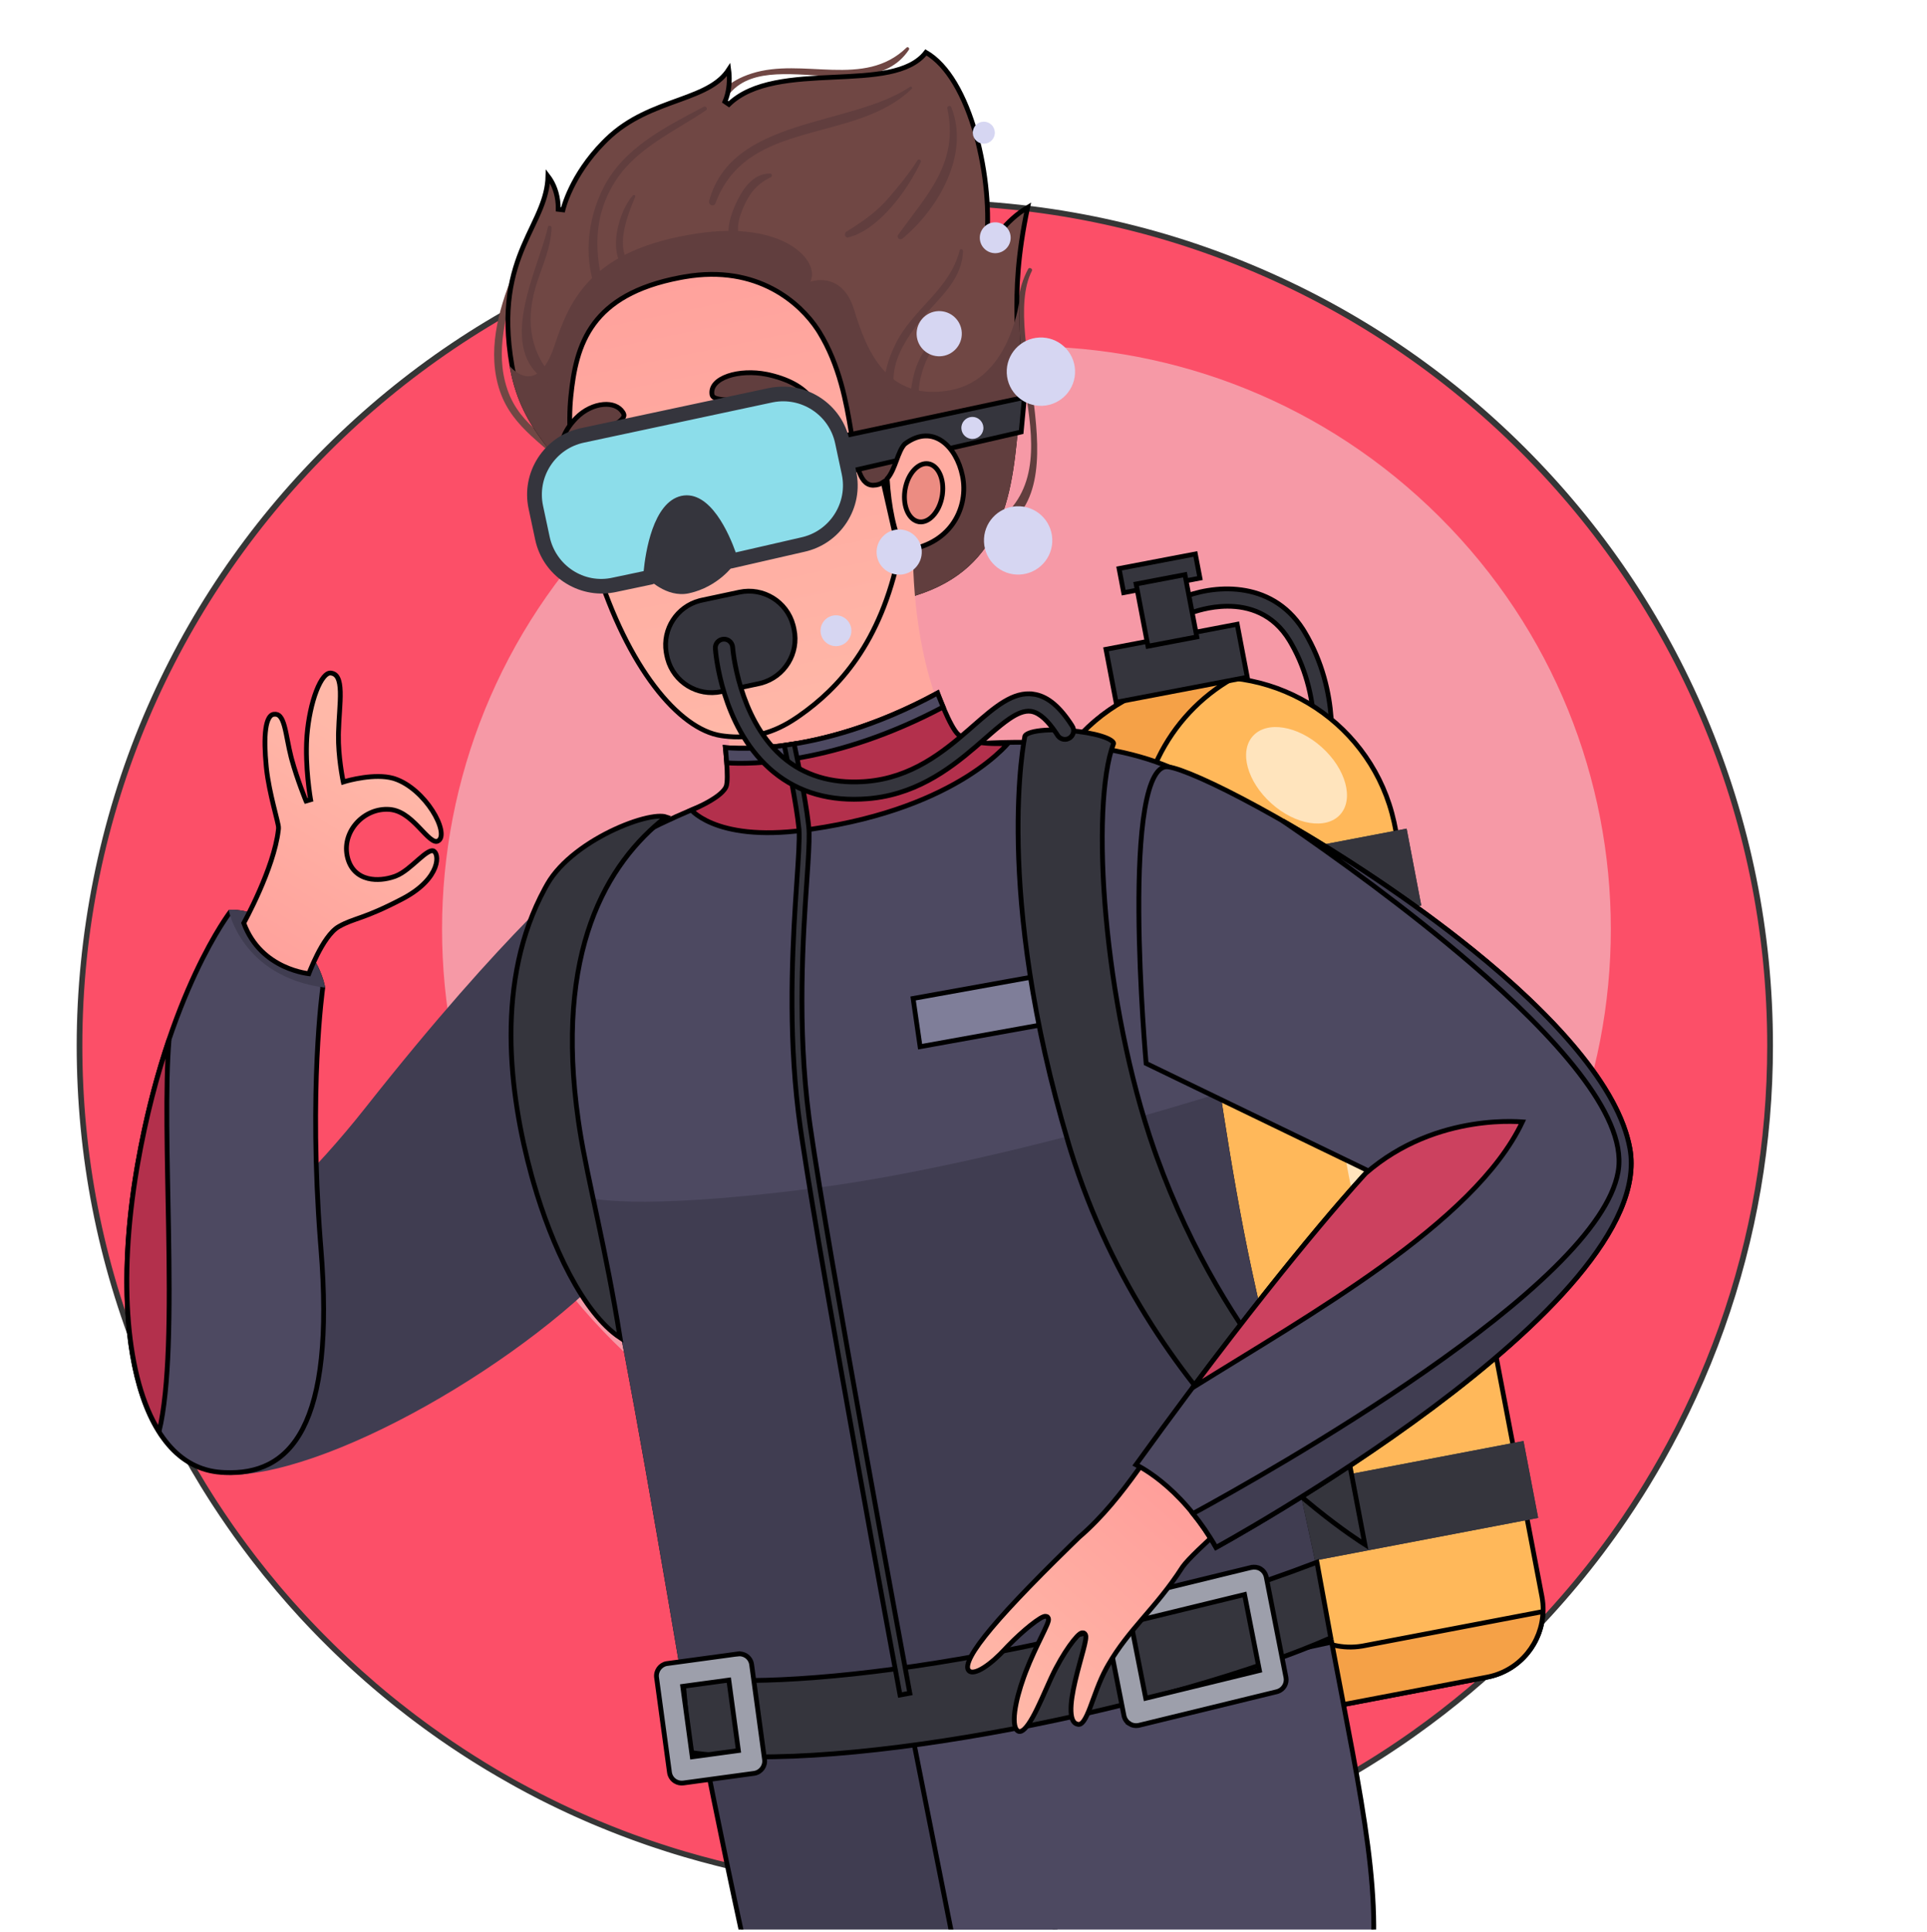 <svg width="446" height="447" viewBox="0 0 446 447" fill="none" xmlns="http://www.w3.org/2000/svg">
<g clip-path="url(#clip0_186_478537)">
<path d="M409.717 241.934C409.717 264.849 405.751 286.842 398.473 307.268C396.537 312.696 394.376 318.008 391.981 323.196C390.962 325.406 389.905 327.601 388.801 329.772C388.567 330.23 388.334 330.695 388.093 331.145C385.916 335.371 383.591 339.497 381.118 343.529C380.916 343.863 380.714 344.196 380.504 344.522C380.271 344.894 380.045 345.259 379.812 345.631C378.583 347.577 377.324 349.508 376.025 351.408C368.965 361.776 360.925 371.431 352.053 380.24C344.41 387.825 336.144 394.781 327.335 401.031C326.852 401.372 326.37 401.713 325.881 402.055C325.367 402.411 324.854 402.768 324.341 403.117C323.688 403.559 323.027 404.009 322.366 404.443C322.039 404.668 321.705 404.885 321.378 405.102C320.927 405.397 320.469 405.699 320.01 405.994C318.882 406.723 317.747 407.436 316.612 408.134C316.192 408.398 315.764 408.654 315.345 408.91C314.839 409.212 314.334 409.515 313.828 409.817C313.813 409.825 313.805 409.833 313.789 409.841C313.362 410.096 312.919 410.352 312.491 410.608C312.382 410.67 312.281 410.732 312.172 410.794C310.151 411.973 308.098 413.113 306.022 414.214C303.953 415.315 301.854 416.386 299.739 417.409C299.622 417.463 299.506 417.518 299.397 417.572C298.93 417.797 298.472 418.014 298.013 418.239C297.469 418.495 296.924 418.751 296.38 418.999C295.836 419.247 295.291 419.503 294.747 419.751C294.203 419.999 293.651 420.24 293.106 420.488C292.554 420.728 292.002 420.969 291.458 421.209C290.906 421.442 290.354 421.682 289.802 421.915C286.482 423.311 283.115 424.606 279.709 425.815C279.678 425.823 279.639 425.839 279.608 425.854C279.064 426.048 278.519 426.242 277.967 426.428C276.249 427.017 274.523 427.591 272.789 428.134C272.206 428.312 271.63 428.499 271.047 428.669C269.305 429.196 267.548 429.701 265.791 430.181C264.71 430.476 263.621 430.763 262.525 431.042C262.362 431.081 262.198 431.12 262.035 431.166C261.514 431.298 260.985 431.43 260.465 431.554C260.231 431.608 260.006 431.663 259.78 431.717C259.446 431.794 259.119 431.872 258.785 431.949C258.303 432.066 257.821 432.174 257.331 432.283C256.989 432.36 256.647 432.438 256.305 432.516C255.838 432.624 255.364 432.725 254.889 432.826C254.407 432.927 253.933 433.027 253.451 433.12C253.35 433.144 253.249 433.159 253.148 433.182C252.953 433.221 252.759 433.26 252.557 433.299C252.269 433.361 251.974 433.415 251.686 433.469C251.585 433.493 251.476 433.508 251.375 433.531C250.916 433.617 250.457 433.71 249.999 433.787C249.835 433.818 249.672 433.849 249.501 433.88C248.941 433.981 248.389 434.082 247.829 434.175C247.223 434.284 246.608 434.384 246.002 434.485C244.579 434.718 243.156 434.935 241.725 435.137C241.313 435.191 240.893 435.253 240.481 435.307C239.914 435.385 239.354 435.462 238.786 435.532C238.584 435.555 238.374 435.586 238.172 435.61C238.141 435.61 238.117 435.61 238.086 435.617L237.06 435.742C236.78 435.773 236.5 435.804 236.228 435.835C235.87 435.873 235.513 435.912 235.155 435.951C234.999 435.974 234.852 435.982 234.704 435.997C234.191 436.052 233.678 436.106 233.164 436.152C233.087 436.16 233.001 436.168 232.923 436.176C232.426 436.222 231.928 436.269 231.43 436.308C231.298 436.323 231.158 436.331 231.018 436.346C230.622 436.385 230.225 436.416 229.837 436.447C229.564 436.47 229.292 436.486 229.02 436.509C228.491 436.548 227.963 436.587 227.434 436.626C226.928 436.664 226.431 436.695 225.925 436.719C225.124 436.773 224.324 436.812 223.515 436.85C222.932 436.874 222.341 436.905 221.75 436.928C221.276 436.943 220.801 436.967 220.327 436.975C220.218 436.975 220.109 436.975 220 436.982C219.759 436.982 219.518 436.998 219.269 436.998C218.997 437.006 218.725 437.013 218.453 437.013C218.189 437.013 217.917 437.029 217.652 437.029C217.574 437.029 217.504 437.029 217.427 437.029C216.96 437.037 216.494 437.044 216.027 437.052C215.389 437.052 214.752 437.06 214.114 437.06C210.709 437.06 207.326 436.975 203.959 436.804C202.98 436.75 202 436.695 201.028 436.633C200.258 436.579 199.496 436.525 198.726 436.463C198.509 436.447 198.299 436.424 198.081 436.408L197.568 436.37L196.573 436.284C196.028 436.238 195.484 436.184 194.947 436.129C194.481 436.083 194.014 436.036 193.54 435.99C193.455 435.982 193.369 435.974 193.283 435.966C192.887 435.928 192.49 435.881 192.102 435.835C191.861 435.811 191.612 435.78 191.371 435.749C191.005 435.71 190.64 435.664 190.282 435.617C189.862 435.571 189.45 435.517 189.038 435.462C188.781 435.431 188.533 435.4 188.276 435.362C187.942 435.323 187.615 435.276 187.281 435.23C186.884 435.175 186.488 435.121 186.091 435.059C185.71 435.005 185.329 434.951 184.948 434.896C184.785 434.873 184.614 434.842 184.45 434.819C184.015 434.749 183.587 434.687 183.152 434.617C182.794 434.563 182.429 434.501 182.071 434.439C181.745 434.384 181.418 434.33 181.091 434.276C181.06 434.276 181.021 434.268 180.99 434.26C180.555 434.183 180.119 434.113 179.676 434.028C179.303 433.966 178.938 433.896 178.572 433.834C178.152 433.756 177.74 433.679 177.32 433.601C176.838 433.508 176.356 433.415 175.874 433.322C175.392 433.229 174.91 433.128 174.428 433.027C173.946 432.927 173.471 432.833 172.989 432.725C171.636 432.438 170.291 432.136 168.946 431.818C168.682 431.756 168.417 431.693 168.153 431.631C167.422 431.453 166.691 431.275 165.96 431.089C163.487 430.461 161.023 429.794 158.589 429.072C158.107 428.933 157.617 428.785 157.127 428.638C156.738 428.522 156.357 428.405 155.976 428.289C155.533 428.15 155.082 428.01 154.639 427.863C154.242 427.739 153.846 427.607 153.449 427.483C153.348 427.452 153.255 427.421 153.154 427.39C152.952 427.32 152.749 427.258 152.555 427.196C152.361 427.126 152.166 427.064 151.964 427.002C151.917 426.986 151.871 426.971 151.824 426.955C151.435 426.831 151.054 426.699 150.673 426.568C150.58 426.537 150.487 426.506 150.393 426.475C149.973 426.335 149.561 426.188 149.141 426.04C148.683 425.885 148.232 425.722 147.781 425.559C147.439 425.435 147.104 425.319 146.77 425.195C146.412 425.063 146.055 424.931 145.697 424.799C145.658 424.784 145.627 424.776 145.588 424.761C145.215 424.621 144.834 424.482 144.461 424.334C144.336 424.288 144.212 424.241 144.087 424.195C143.66 424.032 143.232 423.861 142.804 423.698C142.501 423.582 142.206 423.466 141.902 423.342C141.607 423.225 141.319 423.109 141.032 422.993C140.581 422.814 140.137 422.636 139.694 422.45C139.329 422.302 138.963 422.147 138.606 422C138.139 421.806 137.68 421.612 137.222 421.418C136.755 421.225 136.296 421.023 135.837 420.821C135.371 420.62 134.92 420.418 134.461 420.216C134.026 420.023 133.598 419.829 133.163 419.635C132.712 419.425 132.253 419.216 131.802 419.007C130.387 418.348 128.979 417.673 127.58 416.99C127.284 416.843 126.989 416.696 126.701 416.548C126.577 416.486 126.445 416.424 126.32 416.362C125.877 416.145 125.442 415.92 124.998 415.695C124.104 415.238 123.21 414.773 122.323 414.299C121.88 414.067 121.445 413.834 121.002 413.594C120.558 413.361 120.123 413.121 119.688 412.873C119.299 412.663 118.918 412.446 118.537 412.237C117.611 411.725 116.702 411.198 115.792 410.67C115.364 410.414 114.929 410.166 114.501 409.91C114.322 409.809 114.151 409.701 113.973 409.592C113.724 409.445 113.467 409.298 113.218 409.143C112.791 408.887 112.363 408.631 111.943 408.367C111.515 408.103 111.096 407.848 110.676 407.584C110.248 407.32 109.828 407.057 109.416 406.793C108.996 406.521 108.576 406.258 108.156 405.986C107.737 405.715 107.317 405.451 106.905 405.172C106.073 404.629 105.248 404.079 104.424 403.52C102.776 402.411 101.151 401.271 99.549 400.108C99.144 399.821 98.748 399.527 98.344 399.232C97.947 398.937 97.55 398.643 97.146 398.348C96.75 398.053 96.353 397.759 95.957 397.456C95.56 397.154 95.163 396.851 94.775 396.557C93.989 395.952 93.212 395.339 92.434 394.726C92.045 394.416 91.657 394.106 91.276 393.796C90.887 393.486 90.506 393.175 90.125 392.858C89.744 392.547 89.363 392.229 88.982 391.911C88.601 391.601 88.228 391.276 87.847 390.958C87.489 390.655 87.131 390.36 86.781 390.05C85.63 389.065 84.495 388.073 83.368 387.057C83.049 386.77 82.73 386.483 82.419 386.196C82.007 385.824 81.587 385.444 81.175 385.056C80.81 384.723 80.452 384.382 80.087 384.048C79.363 383.373 78.648 382.691 77.941 382.001C77.583 381.652 77.233 381.311 76.875 380.962C76.113 380.209 75.351 379.457 74.605 378.689C74.317 378.395 74.022 378.1 73.742 377.805C73.353 377.41 72.964 377.007 72.583 376.603C72.28 376.293 71.984 375.975 71.689 375.665C71.347 375.308 71.012 374.944 70.678 374.579C70.367 374.246 70.056 373.905 69.745 373.571C69.053 372.819 68.369 372.059 67.684 371.284C67.412 370.981 67.14 370.679 66.876 370.369C66.829 370.322 66.79 370.268 66.744 370.221C66.075 369.461 65.414 368.694 64.761 367.918C64.528 367.647 64.294 367.375 64.069 367.104C62.405 365.126 60.78 363.11 59.194 361.055C58.898 360.683 58.618 360.311 58.33 359.931C57.335 358.62 56.348 357.302 55.391 355.968C55.166 355.658 54.94 355.348 54.723 355.037C54.388 354.572 54.054 354.099 53.727 353.626C53.494 353.293 53.261 352.967 53.035 352.641C51.978 351.121 50.951 349.586 49.941 348.027C49.746 347.74 49.56 347.445 49.373 347.151C49.202 346.895 49.039 346.631 48.868 346.368C48.704 346.112 48.541 345.856 48.386 345.6C48.207 345.313 48.028 345.034 47.849 344.747C47.6 344.359 47.359 343.964 47.118 343.568C45.625 341.133 44.187 338.659 42.795 336.154C41.162 333.215 39.615 330.238 38.137 327.213C36.263 323.375 34.514 319.466 32.889 315.488C23.613 292.782 18.504 267.943 18.504 241.91C18.504 134.142 106.096 46.784 214.153 46.784C322.21 46.784 409.802 134.142 409.802 241.91L409.717 241.934Z" fill="#FC4F68"/>
<path d="M214.06 437.71C210.678 437.71 207.249 437.625 203.874 437.454C202.894 437.4 201.907 437.346 200.935 437.284C200.165 437.23 199.395 437.175 198.626 437.113L196.472 436.935C195.92 436.888 195.383 436.834 194.839 436.78C194.435 436.741 194.038 436.702 193.634 436.656L193.167 436.609C192.771 436.57 192.374 436.524 191.977 436.477C191.736 436.454 191.488 436.423 191.239 436.392H191.146C190.811 436.346 190.477 436.307 190.142 436.26C189.73 436.214 189.31 436.159 188.891 436.105C188.634 436.074 188.377 436.043 188.121 436.004C187.81 435.966 187.491 435.919 187.164 435.88L186.986 435.857C186.636 435.81 186.278 435.756 185.928 435.71C185.671 435.679 185.415 435.64 185.151 435.601L184.785 435.547C184.614 435.524 184.451 435.492 184.287 435.469L183.891 435.407C183.588 435.361 183.277 435.314 182.973 435.26C182.616 435.206 182.25 435.144 181.885 435.082C181.566 435.035 181.239 434.973 180.921 434.919C180.874 434.919 180.835 434.903 180.788 434.895H180.742C180.322 434.818 179.902 434.748 179.482 434.671C179.124 434.608 178.759 434.546 178.386 434.477C177.958 434.399 177.538 434.322 177.118 434.244C176.636 434.151 176.154 434.058 175.664 433.965C175.182 433.872 174.7 433.771 174.218 433.67C173.736 433.577 173.254 433.476 172.772 433.368C171.465 433.089 170.105 432.786 168.713 432.46C168.449 432.398 168.176 432.336 167.912 432.274C167.181 432.096 166.45 431.918 165.719 431.731C163.239 431.103 160.751 430.421 158.325 429.707C157.835 429.568 157.345 429.421 156.855 429.265C156.661 429.203 156.459 429.149 156.264 429.087L155.704 428.916C155.269 428.777 154.834 428.645 154.398 428.505L154.095 428.405C153.784 428.304 153.473 428.203 153.162 428.102C153.061 428.071 152.975 428.04 152.882 428.009C152.726 427.955 152.586 427.908 152.446 427.862L152.268 427.807C152.065 427.738 151.871 427.676 151.677 427.614L151.529 427.567C151.265 427.482 151 427.389 150.736 427.303L150.09 427.086C149.671 426.947 149.251 426.799 148.831 426.644C148.372 426.489 147.921 426.326 147.462 426.156L147.066 426.016C146.856 425.939 146.654 425.869 146.444 425.791L144.865 425.202C144.616 425.109 144.375 425.016 144.127 424.923L143.644 424.744C143.256 424.597 142.859 424.442 142.47 424.287C142.167 424.171 141.864 424.054 141.561 423.93C141.288 423.822 141.016 423.713 140.744 423.604L140.69 423.581C140.239 423.403 139.796 423.224 139.352 423.038C138.987 422.891 138.621 422.736 138.256 422.589L138.139 422.542C137.712 422.364 137.284 422.185 136.864 422.007C136.398 421.813 135.939 421.611 135.48 421.41C135.107 421.247 134.734 421.084 134.36 420.913L134.096 420.797C133.661 420.603 133.225 420.409 132.79 420.216C132.331 420.006 131.872 419.797 131.421 419.587C130.045 418.952 128.622 418.269 127.184 417.563C126.888 417.416 126.585 417.269 126.297 417.121C126.181 417.067 126.048 416.997 125.916 416.935C125.582 416.765 125.24 416.594 124.898 416.423L124.594 416.268C123.731 415.826 122.829 415.353 121.904 414.865C121.461 414.632 121.018 414.392 120.582 414.151C120.147 413.919 119.703 413.678 119.26 413.43C119.019 413.298 118.778 413.166 118.537 413.027L118.109 412.786C117.262 412.313 116.36 411.802 115.349 411.212C114.914 410.956 114.486 410.708 114.058 410.452C113.926 410.375 113.794 410.297 113.654 410.212L113.312 410.01C113.125 409.902 112.946 409.793 112.76 409.685C112.34 409.429 111.912 409.173 111.485 408.909C111.104 408.676 110.73 408.444 110.357 408.211L110.217 408.126C109.79 407.862 109.37 407.599 108.95 407.335C108.53 407.063 108.11 406.8 107.69 406.528C107.27 406.257 106.85 405.986 106.431 405.714C105.684 405.233 104.868 404.69 103.942 404.062C102.325 402.969 100.677 401.821 99.052 400.642C98.733 400.41 98.414 400.177 98.095 399.945L97.769 399.704C97.395 399.425 97.022 399.154 96.649 398.874C96.252 398.58 95.856 398.285 95.459 397.983C95.063 397.68 94.666 397.378 94.277 397.083C93.492 396.478 92.707 395.866 91.929 395.245L91.672 395.044C91.369 394.803 91.066 394.563 90.763 394.315L90.335 393.973C90.094 393.772 89.845 393.578 89.604 393.376C89.231 393.066 88.85 392.756 88.477 392.446C88.096 392.128 87.73 391.825 87.373 391.523L87.225 391.399C86.898 391.12 86.572 390.848 86.245 390.569C85.133 389.623 84.013 388.638 82.824 387.568C82.505 387.281 82.186 386.994 81.868 386.707C81.455 386.335 81.035 385.947 80.623 385.567C80.258 385.234 79.892 384.892 79.535 384.551C78.812 383.877 78.081 383.179 77.381 382.496C77.023 382.147 76.673 381.806 76.316 381.457C75.421 380.581 74.698 379.86 74.03 379.177C73.742 378.883 73.447 378.588 73.167 378.293C72.778 377.898 72.389 377.494 72 377.083C71.697 376.773 71.401 376.455 71.106 376.145C70.764 375.788 70.43 375.424 70.087 375.059C69.885 374.842 69.683 374.625 69.481 374.408L69.154 374.051C68.392 373.222 67.716 372.469 67.086 371.756C66.814 371.453 66.542 371.143 66.277 370.833C66.254 370.81 66.215 370.763 66.176 370.717L66.153 370.693C65.445 369.887 64.792 369.127 64.162 368.383C63.929 368.111 63.696 367.84 63.47 367.561C61.806 365.583 60.158 363.544 58.58 361.496C58.3 361.147 58.028 360.783 57.755 360.426L57.717 360.372C56.651 358.976 55.687 357.673 54.762 356.394C54.536 356.083 54.311 355.773 54.085 355.455C53.751 354.982 53.417 354.517 53.09 354.044C52.857 353.718 52.623 353.385 52.398 353.051C51.356 351.555 50.314 349.996 49.288 348.429C49.093 348.135 48.907 347.848 48.72 347.553C48.549 347.297 48.378 347.034 48.215 346.762C48.051 346.514 47.888 346.25 47.725 345.987C47.546 345.708 47.367 345.421 47.188 345.134C46.955 344.761 46.714 344.374 46.481 343.994L46.458 343.955C44.957 341.512 43.503 339.007 42.119 336.518C40.494 333.587 38.915 330.57 37.446 327.546C35.564 323.684 33.791 319.721 32.181 315.782C22.602 292.339 17.75 267.5 17.75 241.956C17.75 216.412 22.944 189.89 33.177 165.75C43.067 142.439 57.219 121.501 75.243 103.518C93.266 85.542 114.261 71.421 137.634 61.564C161.832 51.359 187.545 46.179 214.045 46.179C240.544 46.179 266.25 51.351 290.455 61.564C313.829 71.428 334.823 85.542 352.854 103.518C370.878 121.501 385.037 142.431 394.92 165.75C405.153 189.883 410.347 215.528 410.347 241.956C410.347 264.453 406.553 286.507 399.065 307.507C397.144 312.897 394.951 318.279 392.556 323.49C391.53 325.723 390.457 327.941 389.368 330.089L389.244 330.338C389.05 330.718 388.855 331.098 388.661 331.478C386.523 335.634 384.167 339.814 381.671 343.901C381.468 344.234 381.259 344.568 381.049 344.901C380.823 345.273 380.59 345.638 380.357 346.01C379.097 348.003 377.822 349.949 376.554 351.811C369.517 362.155 361.423 371.888 352.504 380.744C344.845 388.343 336.502 395.361 327.7 401.604C327.218 401.945 326.736 402.286 326.246 402.628C325.733 402.984 325.212 403.341 324.699 403.698C324.038 404.148 323.377 404.59 322.716 405.032C322.39 405.257 322.055 405.474 321.721 405.691C321.27 405.986 320.811 406.288 320.352 406.583C319.194 407.327 318.043 408.048 316.939 408.731C316.519 408.994 316.091 409.25 315.664 409.506C315.166 409.809 314.668 410.111 314.163 410.406C314.14 410.421 314.116 410.437 314.093 410.445C313.665 410.7 313.238 410.956 312.802 411.204L312.476 411.391C310.508 412.538 308.432 413.694 306.31 414.818C306.294 414.818 306.286 414.834 306.271 414.842C304.234 415.927 302.126 416.997 300.004 418.029C299.895 418.075 299.802 418.122 299.708 418.168L299.662 418.192C299.195 418.416 298.736 418.641 298.27 418.858C297.741 419.114 297.204 419.363 296.668 419.611L296.575 419.65C296.046 419.89 295.525 420.138 294.988 420.371C294.444 420.619 293.892 420.859 293.34 421.107C292.788 421.348 292.236 421.588 291.684 421.829C291.132 422.069 290.572 422.302 290.02 422.534C286.692 423.93 283.286 425.248 279.888 426.45C279.88 426.45 279.865 426.45 279.857 426.458C279.842 426.458 279.826 426.466 279.818 426.474L279.344 426.637C278.947 426.776 278.543 426.916 278.147 427.055C276.397 427.66 274.648 428.234 272.952 428.761C272.369 428.94 271.786 429.126 271.203 429.296C269.492 429.816 267.719 430.328 265.931 430.816C265.916 430.816 265.9 430.816 265.884 430.824C264.912 431.088 263.855 431.367 262.65 431.677C262.502 431.716 262.37 431.747 262.23 431.786L261.74 431.91C261.351 432.003 260.962 432.104 260.574 432.197L260.441 432.228C260.255 432.274 260.068 432.321 259.874 432.36C259.61 432.422 259.33 432.491 259.057 432.553L258.886 432.592C258.404 432.709 257.914 432.817 257.425 432.926C257.082 433.003 256.733 433.081 256.39 433.158C255.932 433.267 255.45 433.368 254.975 433.468C254.493 433.569 254.011 433.67 253.529 433.763C253.436 433.786 253.327 433.802 253.218 433.825C253.024 433.864 252.829 433.903 252.619 433.942C252.339 434.004 252.044 434.058 251.756 434.112L251.437 434.174C250.979 434.259 250.52 434.353 250.061 434.43C249.906 434.461 249.735 434.492 249.563 434.523C249.011 434.624 248.452 434.725 247.892 434.818C247.285 434.926 246.671 435.027 246.057 435.128C244.634 435.361 243.187 435.578 241.765 435.779C241.337 435.841 240.925 435.896 240.513 435.95C239.945 436.028 239.377 436.105 238.81 436.175C238.6 436.198 238.39 436.229 238.18 436.252L237.068 436.384C236.78 436.415 236.5 436.446 236.228 436.477C235.878 436.516 235.513 436.555 235.155 436.594C235.07 436.601 234.961 436.617 234.86 436.625L234.712 436.64C234.199 436.694 233.678 436.749 233.165 436.795C233.103 436.803 233.017 436.811 232.931 436.819C232.418 436.865 231.921 436.912 231.415 436.958C231.283 436.974 231.143 436.981 230.995 436.997C230.614 437.028 230.218 437.067 229.813 437.098C229.549 437.121 229.277 437.137 229.005 437.16C228.468 437.206 227.94 437.237 227.411 437.276C226.89 437.315 226.384 437.346 225.871 437.369C225.078 437.423 224.269 437.462 223.461 437.501C222.87 437.524 222.279 437.555 221.696 437.579L221.214 437.594C220.903 437.61 220.584 437.617 220.265 437.625L219.69 437.641C219.526 437.641 219.363 437.648 219.2 437.656C218.935 437.664 218.663 437.672 218.376 437.672C218.119 437.672 217.847 437.687 217.575 437.687C217.512 437.687 217.427 437.687 217.341 437.687C216.89 437.695 216.416 437.703 215.95 437.703C215.312 437.703 214.674 437.71 214.029 437.71H214.06ZM214.06 47.45C106.539 47.45 19.056 134.692 19.056 241.933C19.056 267.307 23.877 291.982 33.395 315.27C34.989 319.186 36.754 323.11 38.627 326.956C40.089 329.958 41.652 332.959 43.27 335.867C44.638 338.34 46.092 340.83 47.577 343.257L47.6 343.296C47.834 343.676 48.067 344.056 48.3 344.428C48.479 344.715 48.658 345.002 48.837 345.281C49 345.545 49.156 345.793 49.319 346.049C49.49 346.32 49.653 346.576 49.816 346.832C50.003 347.127 50.19 347.414 50.384 347.708C51.403 349.267 52.437 350.818 53.471 352.307C53.697 352.633 53.93 352.966 54.155 353.292C54.482 353.765 54.816 354.23 55.151 354.695C55.368 355.006 55.594 355.316 55.819 355.618C56.737 356.89 57.693 358.177 58.751 359.565L58.789 359.62C59.062 359.976 59.334 360.333 59.606 360.682C61.177 362.714 62.809 364.738 64.466 366.708C64.691 366.987 64.924 367.25 65.15 367.522C65.78 368.266 66.425 369.011 67.133 369.817L67.156 369.848C67.156 369.848 67.218 369.918 67.249 369.949C67.529 370.275 67.794 370.569 68.066 370.872C68.696 371.578 69.364 372.322 70.119 373.152L70.445 373.508C70.647 373.726 70.842 373.943 71.044 374.152C71.378 374.517 71.713 374.873 72.055 375.23C72.35 375.54 72.646 375.858 72.949 376.168C73.33 376.572 73.719 376.975 74.107 377.37C74.395 377.665 74.683 377.96 74.971 378.247C75.631 378.929 76.355 379.642 77.241 380.511C77.591 380.852 77.949 381.201 78.299 381.542C78.998 382.217 79.714 382.907 80.437 383.582C80.794 383.923 81.16 384.257 81.518 384.59C81.93 384.97 82.342 385.35 82.754 385.722C83.073 386.009 83.384 386.296 83.703 386.583C84.892 387.645 86.004 388.623 87.108 389.569C87.427 389.848 87.754 390.119 88.08 390.391L88.228 390.515C88.586 390.817 88.943 391.12 89.309 391.422C89.705 391.748 90.079 392.058 90.452 392.368C90.693 392.562 90.934 392.764 91.183 392.957L91.61 393.299C91.906 393.539 92.209 393.779 92.512 394.02L92.769 394.221C93.539 394.834 94.324 395.439 95.102 396.044C95.49 396.339 95.887 396.641 96.283 396.943C96.672 397.238 97.069 397.541 97.465 397.827C97.838 398.107 98.212 398.378 98.585 398.657L98.904 398.89C99.223 399.123 99.541 399.355 99.852 399.58C101.47 400.751 103.11 401.891 104.712 402.977C105.63 403.597 106.438 404.14 107.185 404.621C107.605 404.9 108.017 405.164 108.429 405.427C108.849 405.699 109.269 405.962 109.688 406.234C110.101 406.497 110.52 406.761 110.94 407.017L111.088 407.11C111.461 407.343 111.835 407.575 112.208 407.808C112.628 408.064 113.055 408.32 113.475 408.576C113.654 408.684 113.833 408.793 114.012 408.901L114.362 409.111C114.494 409.188 114.618 409.266 114.75 409.343C115.178 409.599 115.613 409.847 116.041 410.103C117.044 410.685 117.938 411.197 118.778 411.662L119.206 411.902C119.447 412.034 119.68 412.166 119.921 412.298C120.357 412.538 120.792 412.779 121.235 413.011C121.678 413.252 122.114 413.484 122.549 413.717C123.467 414.206 124.361 414.671 125.216 415.113L125.512 415.26C125.846 415.431 126.188 415.601 126.523 415.772C126.655 415.834 126.771 415.896 126.896 415.958C127.199 416.113 127.487 416.253 127.782 416.4C129.205 417.106 130.62 417.781 131.989 418.416C132.44 418.626 132.899 418.835 133.35 419.045C133.777 419.238 134.205 419.432 134.64 419.618L134.905 419.735C135.278 419.898 135.643 420.06 136.017 420.223C136.475 420.425 136.934 420.627 137.393 420.82C137.813 420.999 138.24 421.177 138.66 421.355L138.777 421.402C139.135 421.549 139.5 421.704 139.866 421.852C140.309 422.038 140.752 422.216 141.195 422.395L141.25 422.418C141.514 422.526 141.786 422.635 142.058 422.736C142.361 422.86 142.665 422.976 142.96 423.093C143.349 423.248 143.738 423.395 144.127 423.55L144.601 423.728C144.85 423.829 145.099 423.915 145.34 424.008L146.91 424.589C147.112 424.659 147.315 424.737 147.517 424.806L147.913 424.946C148.364 425.109 148.815 425.272 149.266 425.427C149.686 425.574 150.098 425.721 150.518 425.861L151.163 426.078C151.42 426.164 151.684 426.257 151.941 426.342L152.089 426.388C152.291 426.45 152.485 426.52 152.687 426.59L152.851 426.644C152.991 426.691 153.138 426.737 153.278 426.784C153.356 426.807 153.457 426.838 153.558 426.869C153.877 426.97 154.18 427.071 154.491 427.172L154.795 427.272C155.222 427.412 155.658 427.544 156.085 427.683L156.645 427.854C156.84 427.916 157.034 427.978 157.236 428.032C157.726 428.18 158.208 428.327 158.69 428.467C161.101 429.172 163.566 429.855 166.038 430.475C166.761 430.661 167.492 430.84 168.223 431.01C168.487 431.072 168.744 431.134 169.008 431.196C170.392 431.522 171.745 431.825 173.044 432.104C173.526 432.204 174 432.305 174.475 432.406C174.957 432.507 175.431 432.6 175.913 432.693C176.395 432.786 176.877 432.887 177.359 432.972C177.771 433.05 178.191 433.127 178.603 433.205C178.977 433.275 179.334 433.337 179.7 433.399C180.128 433.476 180.54 433.546 180.952 433.616L181.068 433.639C181.068 433.639 181.107 433.639 181.115 433.639C181.442 433.693 181.76 433.748 182.087 433.802C182.452 433.864 182.81 433.918 183.168 433.973C183.479 434.027 183.774 434.073 184.077 434.12L184.466 434.182C184.622 434.205 184.793 434.228 184.964 434.259L185.322 434.314C185.578 434.353 185.835 434.391 186.091 434.422C186.441 434.477 186.791 434.523 187.141 434.57L187.32 434.593C187.639 434.639 187.95 434.678 188.269 434.717C188.533 434.756 188.782 434.787 189.031 434.818C189.443 434.872 189.855 434.926 190.267 434.973C190.601 435.012 190.936 435.05 191.262 435.089H191.355C191.596 435.128 191.838 435.159 192.079 435.182C192.475 435.229 192.872 435.268 193.26 435.314L193.719 435.361C194.116 435.399 194.512 435.446 194.917 435.485C195.453 435.539 195.997 435.586 196.542 435.64L198.688 435.818C199.458 435.88 200.22 435.935 200.989 435.989C201.961 436.051 202.933 436.105 203.913 436.159C207.902 436.361 211.945 436.446 215.942 436.408C216.408 436.408 216.867 436.4 217.334 436.392C217.419 436.392 217.481 436.392 217.544 436.392C217.824 436.392 218.096 436.384 218.352 436.377C218.632 436.377 218.897 436.369 219.161 436.361C219.332 436.361 219.488 436.361 219.643 436.346L220.218 436.33C220.529 436.322 220.84 436.307 221.152 436.299L221.634 436.283C222.217 436.26 222.808 436.237 223.391 436.206C224.192 436.167 224.985 436.128 225.786 436.074C226.299 436.051 226.789 436.02 227.286 435.981C227.831 435.942 228.352 435.911 228.865 435.865C229.16 435.841 229.417 435.826 229.681 435.803C230.078 435.772 230.467 435.741 230.863 435.702C231.011 435.694 231.143 435.679 231.268 435.663C231.773 435.624 232.271 435.578 232.76 435.531C232.854 435.524 232.924 435.516 232.986 435.508C233.515 435.461 234.028 435.407 234.533 435.353L234.697 435.337C234.79 435.33 234.883 435.322 234.976 435.306C235.342 435.268 235.7 435.229 236.057 435.19C236.337 435.159 236.617 435.128 236.889 435.097L238.009 434.965C238.219 434.942 238.413 434.919 238.615 434.895C239.191 434.826 239.751 434.748 240.311 434.671C240.723 434.616 241.127 434.562 241.539 434.5C242.97 434.298 244.408 434.081 245.823 433.849C246.43 433.748 247.036 433.647 247.643 433.538C248.203 433.445 248.755 433.344 249.315 433.244C249.486 433.213 249.641 433.189 249.805 433.158C250.271 433.073 250.73 432.988 251.181 432.902L251.5 432.84C251.779 432.786 252.067 432.732 252.355 432.67C252.565 432.631 252.751 432.592 252.946 432.553C253.055 432.53 253.148 432.515 253.241 432.491C253.731 432.391 254.213 432.29 254.688 432.189C255.162 432.088 255.628 431.987 256.095 431.887C256.445 431.817 256.779 431.739 257.121 431.662C257.611 431.553 258.093 431.445 258.568 431.328L258.739 431.289C259.011 431.227 259.283 431.158 259.555 431.096C259.749 431.049 259.928 431.01 260.115 430.964L260.247 430.933C260.636 430.84 261.017 430.747 261.398 430.654L261.88 430.537C262.028 430.498 262.168 430.46 262.315 430.429C263.513 430.126 264.57 429.847 265.535 429.583C265.558 429.576 265.589 429.568 265.612 429.568C267.377 429.087 269.119 428.583 270.806 428.071C271.39 427.893 271.965 427.714 272.54 427.536C274.228 427.009 275.969 426.435 277.703 425.838C278.1 425.698 278.496 425.559 278.893 425.419L279.336 425.264C279.336 425.264 279.406 425.241 279.445 425.225C282.812 424.031 286.194 422.728 289.491 421.34C290.043 421.107 290.595 420.875 291.147 420.634C291.692 420.394 292.244 420.161 292.796 419.913C293.34 419.673 293.892 419.425 294.429 419.184C294.957 418.952 295.478 418.703 295.999 418.463L296.093 418.424C296.621 418.176 297.158 417.928 297.687 417.68C298.153 417.463 298.604 417.238 299.071 417.013L299.117 416.99C299.218 416.943 299.319 416.889 299.421 416.842C301.535 415.819 303.643 414.741 305.672 413.655C305.688 413.655 305.703 413.639 305.711 413.632C307.803 412.515 309.855 411.375 311.799 410.243L312.126 410.057C312.553 409.809 312.989 409.553 313.417 409.297C313.424 409.297 313.44 409.281 313.448 409.281C313.448 409.281 313.448 409.281 313.455 409.281C313.961 408.979 314.466 408.676 314.964 408.374C315.384 408.118 315.811 407.862 316.231 407.606C317.335 406.932 318.471 406.218 319.621 405.474C320.08 405.179 320.531 404.884 320.982 404.59C321.317 404.373 321.635 404.163 321.97 403.938C322.631 403.496 323.292 403.062 323.937 402.612C324.45 402.263 324.963 401.906 325.477 401.55C325.959 401.209 326.441 400.875 326.923 400.534C335.67 394.33 343.959 387.359 351.564 379.813C360.428 371.019 368.46 361.349 375.458 351.074C376.71 349.228 377.985 347.29 379.229 345.312C379.455 344.948 379.688 344.583 379.913 344.211C380.123 343.877 380.325 343.552 380.528 343.218C383.008 339.162 385.348 335.006 387.479 330.873C387.673 330.5 387.868 330.12 388.054 329.748L388.179 329.5C389.26 327.367 390.325 325.165 391.343 322.947C393.723 317.767 395.9 312.424 397.813 307.073C405.246 286.213 409.017 264.305 409.017 241.956C409.017 134.715 321.542 47.474 214.013 47.474L214.06 47.45Z" fill="#363636"/>
<path d="M333.207 310.411C386.028 257.731 386.028 172.321 333.207 119.641C280.386 66.961 194.747 66.961 141.926 119.641C89.105 172.321 89.105 257.731 141.926 310.411C194.747 363.09 280.386 363.09 333.207 310.411Z" fill="#F699A6"/>
<path d="M237.97 62.232C228.184 80.298 251.139 109.862 227.629 122.713C226.723 123.209 227.366 124.464 228.312 124.134C252.086 115.85 231.084 77.85 238.828 62.678C239.076 62.189 238.233 61.745 237.97 62.232Z" fill="#613E3E"/>
<path d="M118.681 63.579C115.24 71.922 112.673 81.706 115.728 90.572C118.752 99.345 126.448 102.93 132.258 109.474C132.881 110.173 133.892 109.28 133.353 108.538C128.301 101.569 120.457 99.045 117.435 90.129C114.382 81.117 117.414 72.606 119.363 63.73C119.451 63.329 118.825 63.227 118.681 63.579Z" fill="#704744"/>
<path d="M209.82 11.011C200.009 20.547 185.832 13.179 173.94 17.015C168.684 18.712 165.282 21.666 164.8 27.19C164.733 27.937 165.936 28.262 166.127 27.488C171.218 6.571 200.332 26.57 210.37 11.505C210.594 11.167 210.133 10.709 209.82 11.011Z" fill="#704744"/>
<path d="M273.438 138.382C276.71 136.967 281.961 135.762 287.333 136.502C292.514 137.215 297.804 139.734 301.575 145.638L301.935 146.22C310.355 160.273 308.042 174.91 307.608 177.206L307.549 177.496L307.549 177.497C307.373 178.316 306.722 178.909 305.949 179.048C305.765 179.081 305.572 179.088 305.372 179.065L305.169 179.032C304.156 178.814 303.487 177.864 303.596 176.855L303.629 176.652L303.629 176.649C303.665 176.478 306.54 162.312 298.867 148.92L298.494 148.283C294.663 141.892 288.909 140.274 284.084 140.288C279.884 140.3 276.355 141.545 275.313 141.95L275.025 142.066L275.02 142.068C274.017 142.498 272.825 142.027 272.39 141.011C271.98 140.057 272.367 138.964 273.253 138.473L273.436 138.383L273.438 138.382Z" fill="#35353D" stroke="black" stroke-width="1.109"/>
<path d="M237.027 394.347L267.598 616.818L267.613 616.925L267.667 617.019L268.148 616.742L267.667 617.019L267.669 617.021C267.669 617.023 267.671 617.025 267.673 617.028C267.676 617.035 267.682 617.045 267.689 617.057C267.704 617.083 267.726 617.122 267.755 617.173C267.814 617.276 267.902 617.43 268.017 617.632C268.246 618.036 268.585 618.635 269.019 619.411C269.888 620.964 271.142 623.229 272.682 626.076C275.763 631.769 279.988 639.787 284.564 649.086C293.434 667.11 303.609 689.916 309.337 709.92L309.876 711.847C314.907 730.188 315.194 758.334 314.21 781.954C313.718 793.752 312.911 804.4 312.227 812.098C311.885 815.947 311.573 819.059 311.347 821.207C311.234 822.281 311.143 823.115 311.08 823.679C311.059 823.869 311.04 824.028 311.025 824.156L292.933 828.527C292.917 828.472 292.9 828.412 292.881 828.349C292.748 827.9 292.55 827.237 292.293 826.377C291.778 824.657 291.025 822.152 290.073 819.012C288.169 812.732 285.467 803.91 282.279 793.742C276.303 774.677 268.614 750.873 261.258 730.213L259.792 726.125C244.449 683.667 213.748 611.834 195.656 546.63L194.804 543.531C185.822 510.522 177.785 475.54 171.992 448.808C169.096 435.443 166.761 424.142 165.151 416.181C164.345 412.201 163.721 409.056 163.298 406.907C163.087 405.832 162.926 405.006 162.817 404.449C162.798 404.351 162.781 404.262 162.765 404.181L237.027 394.347Z" fill="#403D51" stroke="black" stroke-width="1.109"/>
<path d="M273.022 157.477C295.787 153.132 317.774 167.764 322.665 190.278L322.885 191.356L356.876 369.441C358.499 377.953 353.027 386.179 344.606 388.006L344.203 388.088L291.778 398.093L291.373 398.165C283.006 399.542 275.011 394.111 273.216 385.827L273.134 385.424L239.143 207.34C234.798 184.575 249.43 162.588 271.944 157.697L273.022 157.477Z" fill="#FFB85A" stroke="black" stroke-width="1.109"/>
<path d="M273.026 157.476C277.185 156.682 281.311 156.553 285.319 156.967C270.219 165.533 261.402 182.875 264.449 200.857L264.609 201.743L296.284 367.706C297.971 376.533 306.383 382.368 315.197 380.918L315.617 380.843L357.117 372.921C356.9 380.108 351.846 386.452 344.566 388.015L344.206 388.087L291.781 398.093L291.376 398.165C283.009 399.544 275.015 394.113 273.216 385.827L273.134 385.424L239.143 207.34C234.802 184.577 249.433 162.588 271.947 157.696L273.026 157.476Z" fill="#F5A147" stroke="black" stroke-width="1.109"/>
<path d="M267.364 368.161L356.004 351.244L352.609 333.453L263.969 350.37L267.364 368.161Z" fill="#35353D"/>
<path d="M240.31 226.454L328.953 209.536L325.558 191.745L236.915 208.663L240.31 226.454Z" fill="#35353D"/>
<path d="M294.247 185.902C299.83 190.916 306.969 192.068 310.191 188.48C313.413 184.891 311.5 177.916 305.917 172.906C300.334 167.893 293.194 166.74 289.973 170.329C286.748 173.918 288.663 180.889 294.247 185.902Z" fill="#FFE4BD"/>
<path d="M312.143 271.939C319.108 308.436 325.202 319.498 329.939 318.596C334.675 317.694 337.393 311.06 329.299 268.667C321.208 226.269 316.24 221.107 311.504 222.009C306.768 222.911 305.178 235.441 312.143 271.939Z" fill="#FFE4BD"/>
<path d="M300.404 361.855L356.004 351.244L352.609 333.453L297.009 344.064L300.404 361.855Z" fill="#35353D"/>
<path d="M273.353 220.142L328.953 209.531L325.558 191.74L269.958 202.351L273.353 220.142Z" fill="#35353D"/>
<path d="M258.32 162.505L255.981 150.25L286.344 144.455L288.683 156.71L258.32 162.505Z" fill="#35353D" stroke="black" stroke-width="1.109"/>
<path d="M260.072 137.145L259.006 131.561L276.661 128.192L277.726 133.775L260.072 137.145Z" fill="#35353D" stroke="black" stroke-width="1.109"/>
<path d="M265.697 149.537L262.95 135.139L274.252 132.982L277 147.38L265.697 149.537Z" fill="#35353D" stroke="black" stroke-width="1.109"/>
<path d="M308.204 379.986C311.685 398.486 314.841 413.683 316.572 427.054C318.264 440.128 318.586 451.411 316.522 462.261L316.315 463.31C313.76 475.767 305.608 508.881 298.092 538.898C294.334 553.902 290.737 568.127 288.078 578.601C286.749 583.838 285.655 588.138 284.893 591.128C284.512 592.622 284.214 593.79 284.011 594.584C283.91 594.981 283.833 595.284 283.78 595.489C283.754 595.591 283.734 595.668 283.721 595.72C283.714 595.746 283.709 595.765 283.705 595.778C283.704 595.785 283.703 595.79 283.702 595.793C283.702 595.795 283.701 595.796 283.701 595.797C283.701 595.798 283.711 595.8 284.239 595.935L283.701 595.798L283.568 596.317L284.082 596.467L284.083 596.468L284.085 596.469C284.087 596.469 284.091 596.47 284.096 596.472C284.107 596.475 284.123 596.48 284.145 596.487C284.188 596.5 284.253 596.519 284.339 596.546C284.512 596.6 284.77 596.682 285.109 596.794C285.787 597.018 286.787 597.362 288.071 597.839C290.639 598.794 294.343 600.284 298.875 602.422C307.657 606.563 319.546 613.134 332.312 622.948L333.55 623.908C339.105 628.251 345.769 635.85 352.658 644.845C359.539 653.831 366.616 664.174 372.996 673.975C379.375 683.774 385.053 693.026 389.137 699.829C391.179 703.23 392.822 706.018 393.955 707.956C394.521 708.925 394.959 709.681 395.256 710.195C395.378 710.407 395.476 710.578 395.549 710.705L386.503 726.586C386.471 726.567 386.437 726.547 386.403 726.526C386.016 726.292 385.443 725.946 384.701 725.498C383.217 724.601 381.055 723.293 378.342 721.652C372.915 718.369 365.284 713.75 356.468 708.404C341.04 699.048 321.981 687.465 304.751 676.924L297.494 672.479C279.936 661.714 263.603 653.005 250.168 644.153C236.96 635.452 226.706 626.704 221.059 615.932L220.794 615.418C219.433 612.737 218.559 608.273 218.105 602.436C217.653 596.62 217.621 589.51 217.902 581.589C218.463 565.748 220.27 546.704 222.433 528.345C224.595 509.987 227.112 492.325 229.087 479.251C230.075 472.714 230.927 467.324 231.533 463.57C231.835 461.692 232.077 460.224 232.242 459.224C232.325 458.725 232.388 458.342 232.431 458.085C232.452 457.957 232.469 457.859 232.48 457.794C232.486 457.762 232.489 457.737 232.492 457.721C232.493 457.713 232.495 457.706 232.496 457.702C232.496 457.7 232.496 457.698 232.496 457.697C232.491 457.696 232.442 457.686 231.95 457.603L232.496 457.696L232.562 457.31L232.221 457.12L220.944 450.802L211.048 400.927L308.204 379.986Z" fill="#4D4961" stroke="black" stroke-width="1.109"/>
<path d="M51.15 341.256C74.624 342.705 123.192 314.452 144.623 289.775L135.08 200.714C135.08 200.714 117.803 214.252 84.502 256.417C60.547 286.746 36.406 300.657 36.406 300.657L51.15 341.256Z" fill="#403D51"/>
<path d="M53.232 211.094C53.368 211.083 53.572 211.072 53.838 211.073C54.398 211.076 55.239 211.132 56.332 211.35C58.379 211.76 61.321 212.743 64.961 215.03L65.698 215.505C69.634 218.103 71.892 221.393 73.165 224.036C73.802 225.357 74.192 226.515 74.422 227.339C74.537 227.75 74.612 228.078 74.658 228.301C74.681 228.412 74.697 228.497 74.707 228.553C74.707 228.554 74.707 228.556 74.708 228.558C74.701 228.604 74.692 228.668 74.681 228.751C74.656 228.935 74.621 229.208 74.577 229.568C74.489 230.29 74.366 231.36 74.228 232.757C73.952 235.552 73.617 239.658 73.374 244.91C72.905 255.085 72.786 269.562 74.138 287.14L74.274 288.85C75.934 309.25 74.244 322.528 70.106 330.54C68.044 334.53 65.381 337.203 62.224 338.814C59.26 340.326 55.822 340.92 51.968 340.747L51.192 340.703C41.34 340.01 34.864 331.597 31.664 318.489C28.571 305.82 28.606 288.967 31.55 271.164L31.844 269.438C35.347 249.459 40.741 234.813 45.252 225.169C47.508 220.347 49.543 216.775 51.012 214.412C51.746 213.231 52.339 212.352 52.747 211.77C52.95 211.479 53.108 211.262 53.214 211.119C53.22 211.111 53.226 211.102 53.232 211.094Z" fill="#4D4961" stroke="black" stroke-width="1.109"/>
<path d="M168.651 16.116C168.701 16.502 168.747 16.95 168.771 17.444C168.853 19.149 168.7 21.377 167.79 23.529L168.688 24.143C171.408 21.504 175.13 20.034 179.359 19.176C183.589 18.318 188.264 18.084 192.856 17.87C197.425 17.657 201.926 17.464 205.722 16.672C209.322 15.921 212.396 14.609 214.307 12.129C216.846 13.591 219.084 16.082 220.993 19.269C223.003 22.623 224.628 26.709 225.852 31.067C228.301 39.788 229.121 49.515 228.26 56.49L229.302 56.816L229.303 56.814C229.304 56.812 229.307 56.807 229.309 56.802C229.315 56.791 229.324 56.775 229.335 56.754C229.359 56.71 229.397 56.644 229.446 56.558C229.545 56.386 229.695 56.134 229.896 55.821C230.297 55.194 230.902 54.32 231.707 53.343C233.136 51.609 235.187 49.566 237.849 47.995C235.5 59.114 235.223 66.81 235.37 73.769C235.514 80.529 236.051 86.513 235.489 94.28L235.362 95.858C234.587 104.548 233.887 113.434 230.627 120.943C227.489 128.17 221.972 134.135 211.624 137.331L210.608 137.631C205.317 139.127 197.861 138.428 189.572 136.472C181.305 134.521 172.298 131.344 163.955 127.968C155.614 124.593 147.949 121.025 142.369 118.301C139.579 116.939 137.311 115.787 135.741 114.977C134.956 114.572 134.344 114.253 133.931 114.034C133.746 113.937 133.601 113.86 133.496 113.804C131.975 109.073 128.853 105.622 125.882 101.548C122.942 97.519 120.039 92.761 118.621 85.304L118.489 84.573C116.205 71.376 118.452 63.262 121.166 56.893C121.848 55.293 122.56 53.801 123.245 52.355C123.928 50.913 124.584 49.514 125.143 48.118C126.087 45.76 126.759 43.391 126.829 40.772C127.056 41.069 127.307 41.428 127.555 41.853C128.398 43.293 129.24 45.477 129.201 48.433L130.298 48.559L130.299 48.556C130.3 48.553 130.301 48.547 130.302 48.54C130.306 48.526 130.31 48.504 130.317 48.475C130.332 48.416 130.354 48.326 130.386 48.208C130.451 47.972 130.553 47.622 130.701 47.175C130.999 46.281 131.484 44.997 132.23 43.46C133.628 40.576 135.942 36.8 139.657 33.004L140.42 32.245C145.588 27.223 151.726 25.099 157.163 23.121C159.865 22.138 162.417 21.183 164.537 19.912C166.204 18.912 167.62 17.704 168.651 16.116Z" fill="#704744" stroke="black" stroke-width="1.109"/>
<path d="M210.756 138.163C233.101 131.844 234.371 113.231 235.912 95.905C236.814 85.799 235.828 78.727 235.902 69.859C235.147 74.485 231.911 88.144 219.845 90.318C205.285 92.942 200.545 81.074 197.707 71.757C194.873 62.439 187.564 65.199 187.564 65.199C189.889 60.443 181.53 50.962 161.268 54.038C137.068 57.708 131.902 69.158 128.349 79.918C124.189 92.512 117.942 84.662 117.942 84.662C120.708 100.647 130.123 104.723 133.038 114.182C133.038 114.182 189.021 144.31 210.756 138.163Z" fill="#613E3E"/>
<path d="M168.908 183.056C172.336 180.71 165.313 158.888 165.313 158.888L203.358 123.389L211.28 126.996C211.386 156.466 220.69 170.419 220.69 170.419L168.908 183.056Z" fill="#FFA89F"/>
<path d="M194.629 176.527C228.024 169.431 255.98 170.466 272.481 178.326C272.495 178.461 272.513 178.639 272.536 178.857C272.593 179.409 272.678 180.225 272.789 181.277C273.012 183.384 273.341 186.441 273.765 190.245C274.614 197.853 275.846 208.45 277.375 220.402C280.339 243.554 284.425 271.812 289.025 293.299L289.472 295.357C294.247 317.046 298.037 334.467 300.632 346.467C301.93 352.466 302.93 357.111 303.605 360.255C303.943 361.827 304.199 363.024 304.371 363.828C304.443 364.166 304.5 364.434 304.542 364.632C304.31 364.752 303.969 364.928 303.523 365.153C302.604 365.616 301.236 366.289 299.448 367.128C295.871 368.807 290.613 371.147 283.893 373.792C270.452 379.082 251.166 385.588 227.794 390.449C204.408 395.313 187.356 397.411 176.156 398.293C170.556 398.734 166.419 398.872 163.686 398.899C162.319 398.913 161.304 398.898 160.631 398.881C160.408 398.875 160.222 398.867 160.074 398.861C157.151 381.448 153.274 358.739 149.836 339.362C146.373 319.843 143.347 303.649 142.197 299.697C141.044 295.734 139.11 291.695 137.051 287.156C135.114 282.887 133.05 278.139 131.354 272.497L131.02 271.357C130.157 268.334 129.583 262.798 129.322 256.048C129.062 249.317 129.115 241.431 129.488 233.743C129.862 226.054 130.555 218.576 131.572 212.656C132.08 209.695 132.666 207.138 133.329 205.144C133.959 203.251 134.632 201.946 135.309 201.261L135.445 201.132C138.746 198.197 146.186 193.604 156.507 188.959C166.491 184.465 179.135 179.937 193.258 176.823L194.629 176.527Z" fill="#4D4961" stroke="black" stroke-width="1.109"/>
<path d="M239.649 225.947L241.264 237.105L212.955 242.206L211.339 231.048L239.649 225.947Z" fill="#7F7E99" stroke="black" stroke-width="1.109"/>
<path d="M227.905 390.986C274.721 381.249 305.171 364.921 305.171 364.921C305.171 364.921 299.562 338.61 290.011 295.231C287.276 282.804 284.714 267.876 282.445 252.898C275.949 254.947 227.791 269.866 188.349 274.954C145.969 280.422 135.82 277.047 135.82 277.047C135.82 277.047 136.089 280.967 136.532 287.354C138.605 291.924 140.522 295.922 141.663 299.845C143.941 307.674 153.738 364.453 159.6 399.391C159.6 399.391 181.09 400.723 227.905 390.986Z" fill="#403D51"/>
<path d="M217.282 161.153C217.605 161.985 218.056 163.112 218.567 164.287C219.077 165.461 219.65 166.692 220.219 167.729C220.772 168.739 221.367 169.652 221.936 170.107L221.936 170.108C222.858 170.844 224.137 171.301 225.478 171.589C226.829 171.88 228.299 172.01 229.65 172.057C231.002 172.104 232.247 172.069 233.154 172.021C233.21 172.018 233.264 172.014 233.318 172.01C232.941 172.43 232.429 172.973 231.768 173.608C230.107 175.201 227.507 177.386 223.773 179.724C216.542 184.252 205.044 189.364 187.844 191.865L186.162 192.099C175.517 193.509 168.835 192.167 164.84 190.513C162.842 189.685 161.509 188.777 160.683 188.087C160.411 187.859 160.194 187.655 160.026 187.485C160.163 187.426 160.317 187.361 160.485 187.287C161.193 186.972 162.151 186.524 163.146 185.996C164.14 185.47 165.185 184.856 166.059 184.207C166.861 183.61 167.586 182.937 167.958 182.223L168.027 182.081C168.149 181.812 168.213 181.452 168.252 181.082C168.293 180.698 168.312 180.243 168.315 179.754C168.321 178.776 168.266 177.619 168.191 176.519C168.116 175.417 168.021 174.361 167.944 173.582C167.922 173.359 167.9 173.158 167.882 172.986C167.971 172.994 168.068 173.006 168.173 173.016C168.818 173.071 169.768 173.133 170.996 173.156C173.451 173.202 177.021 173.095 181.496 172.489C190.332 171.292 202.694 168.144 216.987 160.378C217.067 160.591 217.166 160.853 217.282 161.153Z" fill="#B3304C" stroke="black" stroke-width="1.109"/>
<path d="M217.268 161.083C217.531 161.763 217.886 162.652 218.29 163.608C193.145 176.912 173.872 176.903 168.198 176.528C168.129 175.505 168.045 174.522 167.973 173.764C167.944 173.469 167.916 173.208 167.894 172.991C167.983 172.999 168.08 173.012 168.185 173.021C168.83 173.076 169.78 173.138 171.008 173.161C173.463 173.207 177.032 173.101 181.507 172.495C190.343 171.298 202.705 168.149 217 160.383C217.074 160.578 217.164 160.814 217.268 161.083Z" fill="#4D4961" stroke="black" stroke-width="1.109"/>
<path d="M158.46 64.053C175.428 61.132 185.306 70.254 189.258 76.271L189.622 76.842C194.301 84.439 195.89 93.155 197.008 100.038C197.563 103.452 198.007 106.462 198.671 108.6C199.003 109.67 199.407 110.583 199.948 111.232C200.472 111.861 201.135 112.25 201.955 112.285L202.121 112.287L202.122 112.287C203.032 112.273 203.785 112.018 204.418 111.597L208.142 127.997C203.853 148.956 193.968 159.351 185.108 165.564L184.252 166.152C179.144 169.611 173.85 171.127 167.531 170.319L166.916 170.233C162.076 169.506 156.621 165.614 151.417 158.737C146.387 152.092 141.645 142.729 137.971 130.974L137.619 129.829C131.759 110.463 131.559 98.901 132.016 92.927L132.114 91.806C132.715 85.764 133.844 79.79 137.518 74.85C141.065 70.083 147.045 66.2 157.44 64.237L158.46 64.053Z" fill="url(#paint0_linear_186_478537)" stroke="black" stroke-width="1.109"/>
<path d="M133.338 96.749C135.202 94.837 137.571 93.771 139.668 93.595C141.639 93.431 143.278 94.049 144.138 95.375L144.3 95.649C144.411 95.86 144.436 96.032 144.418 96.185C144.399 96.344 144.327 96.527 144.172 96.742C143.849 97.19 143.251 97.671 142.414 98.238C140.899 99.264 138.693 100.502 136.776 102.168L136.396 102.507C134.355 104.383 133.224 106.281 132.453 107.509C132.26 107.818 132.095 108.074 131.945 108.28C131.793 108.489 131.677 108.618 131.587 108.689C131.546 108.723 131.52 108.736 131.508 108.74C131.498 108.737 131.477 108.728 131.445 108.706L131.371 108.648L131.37 108.648C131.158 108.466 130.8 108.006 130.478 107.293C130.162 106.592 129.897 105.679 129.841 104.613C129.733 102.565 130.396 99.895 133.072 97.028L133.338 96.749Z" fill="#613E3E" stroke="black" stroke-width="1.109"/>
<path d="M168.526 87.007C170.949 86.176 174.222 85.98 177.463 86.623L178.112 86.763C183.453 88.011 186.351 90.19 187.751 92.17C188.452 93.162 188.777 94.104 188.856 94.862C188.927 95.543 188.797 96.026 188.622 96.296L188.545 96.398L188.544 96.399C188.395 96.568 188.168 96.663 187.64 96.576C187.093 96.486 186.379 96.222 185.42 95.84C183.653 95.135 181.219 94.102 178.013 93.429L177.361 93.299C173.879 92.644 170.648 92.688 168.345 92.561C167.168 92.496 166.273 92.388 165.658 92.16C165.359 92.049 165.157 91.919 165.025 91.779C164.931 91.679 164.86 91.562 164.816 91.413L164.783 91.253C164.65 90.317 164.939 89.497 165.574 88.787C166.221 88.063 167.234 87.451 168.526 87.007Z" fill="#613E3E" stroke="black" stroke-width="1.109"/>
<path d="M151.168 97.045C151.168 97.045 151.875 97.348 153.223 98.264C154.503 99.133 156.197 100.583 157.789 102.714C159.324 104.884 160.935 107.567 161.199 111.321C161.38 114.328 161.024 118.323 159.454 121.679C157.994 125.127 154.538 127.877 153.715 129.416C153.687 129.588 153.544 129.738 153.566 129.898C153.566 129.898 153.534 130.275 153.515 129.9L153.547 130.467C153.596 130.912 153.615 130.513 153.618 130.707C153.669 130.816 153.703 130.945 153.822 131.069C154.193 131.606 155.209 132.141 156.181 132.469C158.193 133.223 160.213 133.265 161.583 133.4C162.994 133.413 163.8 133.417 163.8 133.417C164.216 133.418 164.551 133.754 164.553 134.169C164.553 134.44 164.402 134.679 164.19 134.814C164.19 134.814 163.418 135.283 161.913 135.749C160.409 136.238 158.181 136.657 155.287 136.308C153.867 136.036 152.153 135.686 150.557 134.086C150.152 133.708 149.817 133.213 149.521 132.67C149.241 132.196 148.988 131.077 148.986 130.778L148.946 130.213C148.953 129.459 149.009 129.484 149.055 129.08C149.116 128.458 149.387 127.92 149.604 127.354C150.702 125.286 152.177 124.344 153.26 123.25C154.4 122.205 155.384 121.157 156.141 119.907C157.707 117.335 158.262 114.484 158.296 111.269C158.322 108.717 157.121 105.961 155.879 104.034C154.602 102.05 153.173 100.646 152.095 99.803C151.082 98.993 150.281 98.555 150.281 98.555C149.857 98.322 149.703 97.795 149.936 97.371C150.152 96.975 150.633 96.812 151.043 96.988L151.168 97.045Z" fill="#D37A85"/>
<path d="M236.349 99.963L196.228 109.175L194.614 101.02L237.094 91.954L236.349 99.963Z" fill="#35353D" stroke="black" stroke-width="1.109"/>
<path d="M209.419 102.729C211.104 101.479 212.693 100.927 214.134 100.878C215.584 100.829 216.93 101.288 218.123 102.133C220.375 103.729 222.07 106.701 222.759 110.103L222.884 110.789C223.449 114.323 222.671 118.237 220.376 121.386C218.139 124.452 214.435 126.826 209.034 127.394C206.846 122.977 205.752 117.29 205.333 110.79C206.326 109.665 206.925 108.054 207.467 106.596C207.762 105.803 208.042 105.046 208.364 104.366C208.679 103.7 209.019 103.144 209.419 102.729Z" fill="url(#paint1_linear_186_478537)" stroke="black" stroke-width="1.109"/>
<path d="M211.594 108.708C212.606 107.627 213.778 107.136 214.878 107.318C215.978 107.5 216.93 108.343 217.541 109.692C218.111 110.953 218.354 112.605 218.122 114.381L218.07 114.738C217.754 116.647 216.954 118.266 215.945 119.344C214.996 120.357 213.906 120.853 212.868 120.761L212.661 120.734C211.561 120.552 210.61 119.71 209.999 118.361C209.429 117.1 209.185 115.448 209.417 113.671L209.47 113.314C209.786 111.404 210.585 109.785 211.594 108.708Z" fill="#EC8C82" stroke="black" stroke-width="1.109"/>
<path d="M171.126 137.033C176.664 135.85 182.117 139.236 183.559 144.647L183.686 145.177L183.687 145.178L183.787 145.64C184.964 151.171 181.578 156.622 176.172 158.067L175.642 158.194L166.942 160.05C161.404 161.233 155.952 157.846 154.51 152.438L154.383 151.91L154.286 151.45L154.286 151.448L154.185 150.912C153.323 145.562 156.663 140.411 161.896 139.015L162.426 138.888L171.126 137.033Z" fill="#35353D" stroke="black" stroke-width="1.109"/>
<path d="M172.288 109.276C172.876 112.171 175.233 114.102 177.556 113.593C179.881 113.08 181.292 110.321 180.704 107.422C180.12 104.527 177.763 102.596 175.437 103.105C173.114 103.617 171.703 106.376 172.288 109.276Z" fill="#634A64"/>
<path d="M187.899 108.972C185.956 104.871 181.428 101.847 175.454 102.403C171.968 102.677 169.833 107.291 170.956 109.364C170.956 109.364 172.789 106.193 176.453 105.983C180.12 105.77 187.899 108.972 187.899 108.972Z" fill="#634A64"/>
<path d="M137.934 115.83C138.499 118.618 140.713 120.491 142.886 120.016C145.058 119.538 146.361 116.892 145.797 114.104C145.232 111.316 143.017 109.443 140.845 109.921C138.673 110.399 137.37 113.045 137.934 115.83Z" fill="#634A64"/>
<path d="M151.643 115.834C150.6 111.758 145.66 108.235 140.948 109.213C137.107 109.79 135.413 114.983 136.489 117.007C136.489 117.007 137.959 113.189 141.906 112.662C146.333 112.069 151.643 115.834 151.643 115.834Z" fill="#634A64"/>
<path d="M178.443 92.008C185.603 90.478 192.646 94.95 194.347 102.028L194.424 102.367L195.949 109.52C197.482 116.679 193.011 123.726 185.933 125.423L185.594 125.5L185.586 125.502L169.525 129.187C169.508 129.137 169.491 129.083 169.472 129.026C169.332 128.615 169.126 128.032 168.858 127.337C168.323 125.95 167.538 124.108 166.543 122.309C165.551 120.516 164.332 118.729 162.916 117.479C161.585 116.304 160.019 115.553 158.283 115.813L157.934 115.879C156.087 116.296 154.697 117.7 153.653 119.436C152.606 121.178 151.858 123.333 151.325 125.408C150.79 127.488 150.464 129.517 150.272 131.023C150.175 131.777 150.111 132.402 150.072 132.839C150.063 132.938 150.056 133.028 150.05 133.107L142.071 134.79L142.069 134.79C134.909 136.319 127.866 131.848 126.165 124.77L126.089 124.431L124.564 117.279L124.563 117.278C123.01 110.005 127.649 102.851 134.923 101.297L134.922 101.296L178.443 92.008Z" fill="#8CDDEA" stroke="black" stroke-width="1.109"/>
<path d="M142.038 137.1C133.732 138.597 125.65 133.215 123.874 124.9L122.349 117.747C121.471 113.641 122.247 109.436 124.532 105.908C126.818 102.384 130.339 99.956 134.445 99.081L177.966 89.792C182.097 88.978 186.278 89.693 189.805 91.978C193.329 94.264 195.753 97.783 196.63 101.895L198.158 109.051C199.037 113.157 198.261 117.362 195.975 120.886C193.692 124.406 190.177 126.83 186.075 127.711L169.53 131.504C168.722 131.737 167.778 131.195 167.517 130.344C166.176 125.978 162.165 117.081 158.429 118.087C154.115 119.062 152.497 129.931 152.272 133.667C152.226 134.435 151.672 135.076 150.92 135.236L142.534 137.003C142.37 137.037 142.203 137.07 142.038 137.1ZM179.078 93.058C178.947 93.081 178.813 93.106 178.683 93.136L135.162 102.425C131.945 103.109 129.189 105.01 127.4 107.768C125.611 110.529 125.004 113.82 125.688 117.041L127.213 124.194C128.631 130.832 135.137 135.186 141.825 133.665L148.971 132.159C149.378 127.985 151.096 116.244 157.68 114.756C164.388 113.304 168.799 123.67 170.285 127.836L185.33 124.383C185.336 124.378 185.346 124.377 185.353 124.375C188.571 123.692 191.326 121.79 193.115 119.032C194.904 116.271 195.511 112.98 194.828 109.762L193.299 102.607C192.612 99.389 190.713 96.633 187.955 94.841C185.305 93.129 182.166 92.501 179.078 93.058Z" fill="#35353D"/>
<path d="M149.788 133.709C149.788 133.709 152.333 118.547 157.79 117.085C163.248 115.623 169.853 130.656 169.853 130.656C169.853 130.656 166.324 135.794 159.461 137.291C154.18 138.444 149.788 133.709 149.788 133.709Z" fill="#35353D"/>
<path d="M52.922 210.571C52.922 210.571 55.82 225.983 75.254 228.552C75.254 228.552 74.064 220.374 65.988 215.044C57.916 209.712 52.922 210.571 52.922 210.571Z" fill="#403D51"/>
<path d="M76.38 155.734L76.551 155.739C77.356 155.836 77.856 156.238 78.193 156.93C78.551 157.664 78.719 158.723 78.757 160.075C78.795 161.416 78.707 162.977 78.598 164.683C78.504 166.168 78.394 167.757 78.348 169.373L78.332 170.066C78.29 172.552 78.543 175.126 78.803 177.072C78.934 178.047 79.067 178.868 79.168 179.446C79.218 179.735 79.26 179.963 79.29 180.119C79.305 180.198 79.316 180.259 79.325 180.3C79.329 180.32 79.332 180.336 79.334 180.347C79.335 180.352 79.337 180.356 79.337 180.359L79.338 180.363L79.882 180.253L79.338 180.364L79.459 180.958L80.041 180.784L80.044 180.783C80.046 180.783 80.052 180.781 80.058 180.779C80.07 180.775 80.089 180.77 80.114 180.763C80.165 180.748 80.24 180.727 80.338 180.7C80.535 180.647 80.822 180.572 81.182 180.487C81.902 180.316 82.91 180.105 84.059 179.941C86.235 179.631 88.844 179.502 90.968 180.093L91.386 180.221C94.869 181.388 98.078 184.473 100.077 187.595C101.074 189.151 101.744 190.679 102.003 191.935C102.253 193.147 102.092 193.94 101.696 194.357L101.614 194.435C101.36 194.654 101.136 194.719 100.923 194.712C100.69 194.703 100.408 194.606 100.057 194.385C99.34 193.933 98.543 193.101 97.587 192.096C96.655 191.116 95.601 190.003 94.421 189.104C93.312 188.259 92.058 187.572 90.641 187.359L90.356 187.323L90.079 187.298C84.36 186.893 79.228 192.197 80.332 197.955L80.39 198.233C81.067 201.222 82.965 202.728 85.161 203.274C87.178 203.776 89.424 203.469 91.203 202.861L91.553 202.736C92.51 202.374 93.451 201.747 94.335 201.057C95.22 200.366 96.09 199.579 96.882 198.888C97.689 198.184 98.408 197.587 99.038 197.218C99.609 196.884 99.979 196.815 100.224 196.876L100.322 196.909L100.323 196.91C100.603 197.036 100.911 197.404 101.037 198.097C101.159 198.776 101.087 199.701 100.671 200.777C99.869 202.856 97.797 205.458 93.55 207.772L93.132 207.995C88.538 210.395 85.788 211.48 83.743 212.216C81.704 212.951 80.28 213.365 78.433 214.407C77.43 214.972 76.495 215.994 75.668 217.144C74.833 218.304 74.073 219.646 73.432 220.912C72.791 222.18 72.264 223.382 71.897 224.267C71.716 224.705 71.573 225.066 71.475 225.319C71.449 225.316 71.422 225.314 71.395 225.31C71.073 225.267 70.605 225.193 70.029 225.069C68.877 224.819 67.298 224.369 65.595 223.568C62.242 221.989 58.423 219.055 56.417 213.6C56.468 213.507 56.534 213.385 56.612 213.238C56.814 212.861 57.103 212.313 57.452 211.628C58.148 210.259 59.087 208.34 60.052 206.142C61.914 201.9 63.904 196.56 64.417 192.117L64.462 191.69L64.462 191.689C64.482 191.482 64.436 191.19 64.382 190.906C64.322 190.595 64.233 190.204 64.124 189.753C63.913 188.872 63.597 187.643 63.282 186.338C62.676 183.836 62.004 180.796 61.686 177.974L61.627 177.413C61.289 173.919 61.204 170.872 61.513 168.674C61.667 167.572 61.915 166.729 62.247 166.157C62.53 165.669 62.852 165.409 63.217 165.315L63.375 165.285C64.029 165.201 64.465 165.396 64.824 165.805C65.218 166.253 65.532 166.981 65.813 167.984C66.091 168.978 66.316 170.164 66.573 171.488C66.797 172.637 67.043 173.879 67.366 175.143L67.51 175.687C68.164 178.084 68.995 180.502 69.66 182.318C69.993 183.226 70.286 183.986 70.495 184.518C70.6 184.785 70.683 184.995 70.741 185.139C70.77 185.211 70.793 185.266 70.808 185.303C70.816 185.322 70.821 185.336 70.825 185.346C70.827 185.351 70.829 185.355 70.83 185.357C70.83 185.358 70.831 185.359 70.831 185.36L70.832 185.361L71.89 185.052L71.886 185.031C71.884 185.016 71.88 184.993 71.875 184.964C71.865 184.905 71.851 184.817 71.832 184.703C71.795 184.474 71.742 184.138 71.68 183.712C71.558 182.86 71.399 181.649 71.259 180.217C70.996 177.528 70.798 174.076 71.01 170.762L71.058 170.101C71.36 166.399 72.156 162.65 73.224 159.885C73.759 158.499 74.349 157.394 74.955 156.668C75.494 156.021 75.972 155.755 76.38 155.734Z" fill="url(#paint2_linear_186_478537)" stroke="black" stroke-width="1.109"/>
<path d="M240.096 169.161C242.105 168.849 244.824 168.833 247.554 169.056C250.283 169.279 252.98 169.738 254.946 170.353C255.933 170.662 256.698 170.999 257.188 171.342C257.656 171.67 257.74 171.903 257.737 172.033C256.37 175.636 255.539 181.223 255.241 188.073C254.94 194.987 255.179 203.236 255.98 212.125C257.531 229.343 261.192 249 267.134 266.046L267.717 267.687C275.825 290.149 286.864 307.154 295.878 318.546C300.385 324.241 304.386 328.535 307.264 331.407C308.702 332.843 309.861 333.924 310.661 334.647C311.06 335.008 311.371 335.28 311.582 335.462C311.648 335.52 311.705 335.569 311.752 335.608L315.901 357.407C315.587 357.207 315.207 356.962 314.767 356.67C313.347 355.729 311.294 354.311 308.77 352.41C303.722 348.609 296.789 342.879 289.264 335.165C274.448 319.978 257.345 297.116 247.786 266.178L247.335 264.698C238.575 235.368 236.032 211.845 235.678 195.664C235.501 187.574 235.871 181.319 236.284 177.09C236.491 174.976 236.708 173.369 236.873 172.293C236.956 171.754 237.026 171.348 237.074 171.079C237.099 170.944 237.118 170.842 237.131 170.776C237.137 170.743 237.142 170.718 237.145 170.702C237.147 170.694 237.148 170.688 237.149 170.684C237.149 170.682 237.149 170.681 237.149 170.68L237.149 170.679L237.163 170.614L237.161 170.547C237.154 170.356 237.262 170.102 237.782 169.821C238.297 169.542 239.085 169.318 240.096 169.161Z" fill="#35353D" stroke="black" stroke-width="1.109"/>
<path d="M158.004 387.822C163.306 388.828 171.188 389.12 180.902 388.674C191.083 388.205 203.312 386.925 216.756 384.786C243.457 380.538 274.976 372.901 304.804 361.506L308.007 378.992C290.571 386.73 262.535 394.716 234.293 400.087C206.046 405.458 177.686 408.196 159.568 405.503L158.004 387.822Z" fill="#35353D" stroke="black" stroke-width="1.109"/>
<path d="M289.58 362.717C290.322 362.558 291.064 362.653 291.688 363.008L291.811 363.083L291.813 363.084C292.387 363.451 292.809 364.009 293.006 364.658L293.076 364.941L293.076 364.942L297.631 388.139C297.906 389.544 297.101 390.922 295.775 391.389L295.503 391.47L263.623 399.239C263.56 399.254 263.503 399.268 263.451 399.277C262.746 399.404 262.014 399.261 261.402 398.871L261.403 398.87C260.827 398.5 260.406 397.943 260.209 397.296L260.138 397.012L255.582 373.811C255.307 372.403 256.115 371.025 257.438 370.561L257.71 370.482L257.711 370.481L289.579 362.716L289.58 362.717ZM287.482 369.119L262.238 375.27L261.723 375.396L261.825 375.916L265.065 392.409L265.176 392.978L265.74 392.841L290.984 386.685L291.499 386.56L291.396 386.039L288.158 369.551L288.047 368.981L287.482 369.119Z" fill="#9D9FAB" stroke="black" stroke-width="1.109"/>
<path d="M154.401 384.949L154.408 384.948L170.745 382.725L170.745 382.726C171.405 382.638 172.071 382.78 172.631 383.124L172.863 383.283C173.464 383.74 173.861 384.421 173.965 385.174L176.953 407.147C177.161 408.673 176.128 410.076 174.631 410.346L174.519 410.364L174.505 410.366L158.167 412.589L158.168 412.588C157.509 412.677 156.842 412.534 156.282 412.191L156.049 412.031C155.448 411.574 155.052 410.893 154.948 410.141L151.959 388.168C151.754 386.651 152.824 385.229 154.261 384.97L154.401 384.949ZM158.087 390.779L160.154 405.987L160.229 406.536L160.778 406.462L170.351 405.16L170.901 405.085L170.826 404.535L168.76 389.328L168.684 388.778L168.135 388.853L158.562 390.154L158.012 390.229L158.087 390.779Z" fill="#9D9FAB" stroke="black" stroke-width="1.109"/>
<path d="M150.596 189.1C151.73 188.892 152.679 188.825 153.395 188.891C153.708 188.92 153.953 188.974 154.142 189.038C147.293 194.381 140.801 202.169 136.738 213.556C132.687 224.909 131.06 239.808 133.867 259.382L134.152 261.291C135.075 267.216 136.634 274.257 138.373 282.461C140.048 290.366 141.893 299.37 143.514 309.548C139.217 306.687 135.258 301.378 131.845 294.931C128.404 288.432 125.554 280.851 123.481 273.646L123.076 272.211C117.754 252.873 114.583 226.83 126.107 205.619L126.667 204.613C129.753 199.199 136.282 194.666 142.387 191.862C145.43 190.464 148.332 189.514 150.596 189.1Z" fill="#35353D" stroke="black" stroke-width="1.109"/>
<path d="M290.581 346.749C290.522 346.799 290.459 346.855 290.39 346.914C289.968 347.278 289.361 347.802 288.628 348.44C287.162 349.716 285.185 351.452 283.144 353.287C281.103 355.122 278.995 357.059 277.267 358.739C275.665 360.296 274.344 361.675 273.731 362.549L273.617 362.717C270.544 367.498 267.4 371.091 264.399 374.605C261.588 377.895 258.9 381.118 256.567 385.15L256.106 385.967C254.403 389.056 253.299 392.549 252.31 395.123C251.806 396.434 251.341 397.483 250.852 398.179C250.421 398.793 250.056 399.018 249.716 399.032L249.571 399.026C249.008 398.953 248.629 398.671 248.361 398.191C248.077 397.68 247.917 396.936 247.882 395.979C247.814 394.069 248.251 391.547 248.85 388.979C249.447 386.414 250.186 383.879 250.702 381.913C250.958 380.941 251.162 380.097 251.258 379.477C251.305 379.172 251.332 378.883 251.314 378.647C251.304 378.531 251.281 378.387 251.216 378.251C251.156 378.123 251.046 377.977 250.864 377.894L250.782 377.863L250.703 377.843C250.522 377.81 250.363 377.855 250.268 377.892C250.147 377.939 250.033 378.008 249.932 378.08C249.729 378.224 249.501 378.435 249.258 378.689C248.769 379.203 248.16 379.96 247.492 380.908C246.236 382.687 244.738 385.178 243.376 388.087L243.106 388.675C241.721 391.733 240.356 394.984 239.018 397.375C238.348 398.572 237.711 399.504 237.114 400.076C236.585 400.585 236.192 400.717 235.884 400.662L235.757 400.629C235.363 400.484 235.041 400.086 234.868 399.269C234.696 398.456 234.704 397.35 234.875 396.03C235.172 393.727 235.944 390.9 236.936 388.125L237.375 386.939C238.558 383.843 239.967 380.94 241.033 378.741C241.563 377.647 242.015 376.714 242.304 376.027C242.447 375.686 242.562 375.381 242.623 375.135C242.653 375.014 242.679 374.878 242.678 374.745C242.677 374.644 242.661 374.451 242.529 374.281L242.465 374.209L242.464 374.209C242.274 374.026 242.042 374.011 241.914 374.018C241.776 374.026 241.642 374.064 241.528 374.105C241.295 374.189 241.02 374.333 240.723 374.513C240.122 374.876 239.341 375.439 238.466 376.139C236.931 377.366 235.066 379.041 233.303 380.872L232.555 381.665C231.144 383.193 229.376 384.813 227.756 385.849C226.944 386.369 226.203 386.719 225.587 386.853C225.052 386.971 224.675 386.915 224.409 386.739L224.301 386.657C223.931 386.33 223.738 385.69 224.288 384.303C224.828 382.938 226.015 381.062 227.993 378.56C231.692 373.879 238.051 367.139 247.735 357.678L249.717 355.75C255.233 351.021 259.708 345.262 263.349 340.19C264.261 338.919 265.123 337.689 265.935 336.53C266.747 335.369 267.508 334.28 268.226 333.286C269.504 331.512 270.621 330.068 271.603 329.07L290.581 346.749Z" fill="url(#paint3_linear_186_478537)" stroke="black" stroke-width="1.109"/>
<path d="M267.183 179.704C268.066 178.095 269.045 177.389 270.135 177.433L270.354 177.451C271.781 177.636 274.422 178.56 278.023 180.159C281.602 181.748 286.069 183.977 291.116 186.726C301.211 192.226 313.609 199.799 325.835 208.475C338.063 217.152 350.106 226.923 359.501 236.821C368.911 246.734 375.599 256.707 377.234 265.783C378.852 274.762 373.802 285.03 365.079 295.475C356.38 305.892 344.143 316.349 331.672 325.671C319.205 334.99 306.528 343.158 296.965 348.997C292.185 351.916 288.183 354.253 285.378 355.859C283.976 356.662 282.873 357.282 282.12 357.702C281.848 357.853 281.621 357.977 281.443 358.076C277.211 350.664 272.498 345.835 268.805 342.844C266.919 341.317 265.299 340.269 264.147 339.601C263.641 339.308 263.224 339.089 262.914 338.934C279.722 315.635 292.993 298.802 302.079 287.776C306.657 282.221 310.173 278.14 312.543 275.449C313.728 274.104 314.627 273.106 315.229 272.445C315.53 272.114 315.757 271.867 315.908 271.704C315.983 271.623 316.04 271.562 316.078 271.522C316.096 271.502 316.111 271.486 316.12 271.476C316.125 271.471 316.129 271.468 316.131 271.465L316.133 271.462L316.652 270.911L315.971 270.582L265.267 246.08C265.256 245.955 265.243 245.794 265.226 245.598C265.182 245.079 265.118 244.317 265.042 243.347C264.889 241.408 264.685 238.639 264.478 235.321C264.063 228.684 263.636 219.856 263.588 211.079C263.54 202.295 263.872 193.593 264.965 187.197C265.513 183.992 266.243 181.416 267.183 179.704Z" fill="#4D4961" stroke="black" stroke-width="1.109"/>
<path d="M181.524 172.481C182.261 172.381 183.023 172.265 183.808 172.135C184.703 176.394 186.388 184.731 187.064 190.296L187.189 191.414C187.362 193.152 187.249 195.98 187.008 199.82L186.731 203.996C185.884 216.577 184.475 237.42 187.25 258.634L187.532 260.688C191.833 290.666 209.085 383.777 210.577 391.808L208.31 392.23C206.867 384.46 190.664 297.004 185.709 264.14L185.249 261.018C182.466 241.646 183.249 222.449 184.082 209.159L184.431 203.842C184.786 198.63 185.075 194.364 184.932 192.08L184.897 191.65L184.898 191.649C184.345 186.25 182.46 176.93 181.524 172.481Z" fill="#35353D" stroke="black" stroke-width="1.109"/>
<path d="M167.432 147.907C168.463 147.838 169.368 148.568 169.543 149.567L169.568 149.771L169.568 149.772C169.576 149.884 169.895 154.001 171.493 159.197C173.04 164.228 175.804 170.329 180.699 174.768L181.179 175.193C186.107 179.431 192.384 181.331 199.789 180.879L200.509 180.828L200.51 180.828C210.921 179.976 218.267 174.058 224.098 168.985L225.244 167.984C227.77 165.773 230.075 163.76 232.365 162.38C234.644 161.006 236.851 160.295 239.181 160.623L239.181 160.622C242.125 161.045 244.824 163.055 247.607 167.153L248.165 168.002L248.166 168.002C248.725 168.876 248.52 170.021 247.723 170.653L247.556 170.773L247.551 170.775C246.681 171.343 245.537 171.134 244.905 170.332L244.786 170.163L244.786 170.163L244.388 169.556C243.463 168.181 242.555 167.077 241.668 166.262C240.722 165.392 239.764 164.821 238.804 164.635L238.613 164.602C237.047 164.373 235.342 165.164 233.607 166.342C232.287 167.238 230.872 168.414 229.389 169.696L227.886 171.007C222.207 175.97 214.746 182.488 204.163 184.395C203.355 184.54 202.528 184.658 201.683 184.746L200.831 184.825L200.83 184.825C192.206 185.52 184.911 183.443 179.094 178.68L178.536 178.21L178 177.738C172.548 172.798 169.457 166.204 167.718 160.659C165.926 154.947 165.586 150.399 165.562 150.043C165.489 148.947 166.301 147.999 167.432 147.907Z" fill="#35353D" stroke="black" stroke-width="1.109"/>
<path d="M296.893 189.964C310.271 197.635 326.458 208.184 340.822 219.799C350.051 227.262 358.516 235.155 364.996 242.997C371.484 250.847 375.946 258.599 377.24 265.783C378.858 274.762 373.808 285.03 365.085 295.476C356.386 305.892 344.149 316.35 331.678 325.673C319.211 334.992 306.534 343.159 296.971 348.998C292.19 351.917 288.189 354.254 285.384 355.86C283.982 356.663 282.878 357.284 282.125 357.703C281.854 357.855 281.627 357.979 281.449 358.077C279.716 355.041 277.901 352.462 276.108 350.244C285.013 345.393 308.235 332.397 329.89 317.309C340.962 309.595 351.642 301.323 359.792 293.305C363.868 289.296 367.322 285.339 369.877 281.539C372.27 277.98 373.893 274.53 374.484 271.279L374.588 270.631C375.04 267.397 374.322 263.844 372.725 260.101C371.127 256.355 368.635 252.384 365.493 248.297C359.209 240.123 350.279 231.422 340.543 223.043C325.77 210.329 309.098 198.32 296.893 189.964Z" fill="#403D51" stroke="black" stroke-width="1.109"/>
<path d="M162.899 24.692C154.053 29.374 144.412 34.13 139.666 43.426C135.855 50.888 134.795 60.81 138.573 68.473C138.956 69.251 140.332 68.882 140.081 67.987C137.491 58.774 137.114 49.926 142.655 41.569C147.598 34.114 156.221 30.375 163.427 25.503C163.884 25.192 163.381 24.439 162.899 24.692Z" fill="#613E3E"/>
<path d="M146.475 45.242C142.664 49.468 139.695 61.739 147.32 63.894C148.26 64.158 148.729 62.873 147.838 62.475C141.359 59.573 145.037 50.24 147.023 45.532C147.177 45.171 146.694 44.998 146.475 45.242Z" fill="#613E3E"/>
<path d="M126.822 52.511C124.546 62.58 114.425 80.848 126.839 88.44C127.607 88.909 128.574 87.961 127.93 87.234C122.226 80.782 121.722 73.264 124.313 65.311C125.691 61.08 127.514 57.219 127.664 52.7C127.682 52.239 126.938 52.001 126.822 52.511Z" fill="#613E3E"/>
<path d="M210.599 20.117C196.76 29.358 169.357 27.052 164.133 46.485C163.876 47.444 165.245 47.978 165.6 47.022C172.953 27.216 197.741 33.379 210.991 20.577C211.273 20.297 210.918 19.903 210.599 20.117Z" fill="#613E3E"/>
<path d="M178.245 40.151C174.02 40.118 171.601 44.193 170.089 47.626C168.672 50.848 167.263 56.122 170.924 58.435C171.577 58.848 172.564 58.16 172.139 57.401C170.309 54.123 170.495 51.726 171.921 48.298C173.332 44.904 175.047 42.618 178.4 41.015C178.787 40.83 178.71 40.154 178.245 40.151Z" fill="#613E3E"/>
<path d="M212.366 37.087C210.437 40.113 208.085 42.983 205.756 45.709C202.856 49.101 199.673 51.246 195.925 53.59C195.304 53.976 195.511 55.143 196.358 54.931C203.552 53.115 210.149 43.808 213.12 37.479C213.328 37.039 212.626 36.683 212.366 37.087Z" fill="#613E3E"/>
<path d="M219.255 25.072C221.999 37.681 214.605 44.97 207.871 54.35C207.43 54.964 208.268 55.701 208.841 55.226C217.191 48.351 224.55 35.646 220.16 24.777C219.958 24.275 219.139 24.544 219.255 25.072Z" fill="#613E3E"/>
<path d="M222.104 57.94C219.85 67.051 211.238 71.475 207.265 79.594C205.3 83.612 203.022 90.09 206.651 93.749C207.274 94.376 208.432 93.737 208.002 92.867C203.753 84.29 211.752 75.403 217.053 69.591C220.147 66.199 222.699 62.818 222.896 58.117C222.914 57.68 222.22 57.465 222.104 57.94Z" fill="#613E3E"/>
<path d="M217.651 77.014C214.475 79.62 212.408 82.958 211.448 86.968C210.922 89.169 209.683 94.791 212.829 95.591C213.563 95.778 214.213 94.994 213.691 94.35C211.753 91.951 212.94 87.258 213.882 84.684C214.843 82.051 216.403 79.654 218.262 77.571C218.588 77.207 218.005 76.725 217.651 77.014Z" fill="#613E3E"/>
<path d="M340.822 260.189C344.422 259.612 347.503 259.486 349.681 259.505C350.77 259.514 351.633 259.559 352.221 259.602C352.266 259.605 352.309 259.609 352.351 259.612C346.801 271.366 334.369 282.6 319.728 293.125C305.675 303.228 289.691 312.61 275.987 321.145C288.519 304.402 298.392 292.155 305.211 284.012C308.78 279.75 311.512 276.612 313.351 274.54C314.271 273.504 314.967 272.734 315.433 272.224C315.666 271.969 315.842 271.779 315.958 271.653C316.017 271.59 316.061 271.543 316.09 271.512C316.099 271.503 316.106 271.494 316.112 271.487C324.378 264.297 333.627 261.343 340.822 260.189Z" fill="#CC415F" stroke="black" stroke-width="1.109"/>
<path d="M39.127 240.586C38.219 251.541 38.729 267.931 39.009 284.233C39.172 293.716 39.258 303.186 38.948 311.586C38.662 319.358 38.033 326.178 36.829 331.236C32.974 325.126 30.623 316.402 29.748 306.081C28.853 295.514 29.508 283.323 31.638 270.658L31.848 269.431C33.834 258.104 36.43 248.533 39.127 240.586Z" fill="#B3304C" stroke="black" stroke-width="1.109"/>
<path d="M197.048 145.795C197.136 147.767 195.611 149.433 193.639 149.521C191.667 149.609 190.001 148.085 189.913 146.113C189.825 144.141 191.35 142.475 193.321 142.383C195.29 142.299 196.96 143.823 197.048 145.795Z" fill="#D6D6F2"/>
<path d="M230.25 30.596C230.313 32.004 229.223 33.196 227.816 33.259C226.408 33.322 225.216 32.232 225.153 30.825C225.09 29.417 226.18 28.225 227.588 28.162C228.995 28.099 230.188 29.192 230.25 30.596Z" fill="#D6D6F2"/>
<path d="M227.606 98.909C227.668 100.316 226.579 101.508 225.171 101.571C223.763 101.634 222.571 100.544 222.509 99.137C222.446 97.729 223.535 96.537 224.943 96.474C226.347 96.412 227.539 97.502 227.606 98.909Z" fill="#D6D6F2"/>
<path d="M233.911 54.858C233.999 56.83 232.474 58.496 230.502 58.584C228.53 58.672 226.864 57.148 226.776 55.175C226.688 53.203 228.212 51.538 230.184 51.449C232.153 51.362 233.823 52.889 233.911 54.858Z" fill="#D6D6F2"/>
<path d="M213.338 127.516C213.466 130.401 211.235 132.846 208.348 132.974C205.463 133.102 203.018 130.871 202.89 127.984C202.762 125.1 204.993 122.654 207.88 122.526C210.764 122.395 213.207 124.629 213.338 127.516Z" fill="#D6D6F2"/>
<path d="M222.604 76.985C222.732 79.869 220.501 82.315 217.613 82.443C214.729 82.571 212.283 80.337 212.155 77.452C212.028 74.568 214.258 72.123 217.146 71.994C220.03 71.867 222.473 74.101 222.604 76.985Z" fill="#D6D6F2"/>
<path d="M243.544 124.702C243.74 129.065 240.36 132.759 235.997 132.955C231.633 133.152 227.937 129.773 227.743 125.408C227.55 121.044 230.927 117.351 235.29 117.155C239.655 116.962 243.347 120.338 243.544 124.702Z" fill="#D6D6F2"/>
<path d="M248.813 85.652C249.009 90.016 245.629 93.709 241.266 93.905C236.902 94.102 233.209 90.722 233.012 86.358C232.816 81.995 236.195 78.298 240.559 78.105C244.923 77.908 248.619 81.287 248.813 85.652Z" fill="#D6D6F2"/>
</g>
<defs>
<linearGradient id="paint0_linear_186_478537" x1="181.568" y1="172.49" x2="146.814" y2="4.891" gradientUnits="userSpaceOnUse">
<stop stop-color="#FFB8A8"/>
<stop offset="1" stop-color="#FF9696"/>
</linearGradient>
<linearGradient id="paint1_linear_186_478537" x1="224.708" y1="163.543" x2="189.955" y2="-4.054" gradientUnits="userSpaceOnUse">
<stop stop-color="#FFB8A8"/>
<stop offset="1" stop-color="#FF9696"/>
</linearGradient>
<linearGradient id="paint2_linear_186_478537" x1="87.262" y1="174.02" x2="45.578" y2="242.694" gradientUnits="userSpaceOnUse">
<stop stop-color="#FFB8A8"/>
<stop offset="1" stop-color="#FF9696"/>
</linearGradient>
<linearGradient id="paint3_linear_186_478537" x1="232.489" y1="396.303" x2="288.369" y2="331.963" gradientUnits="userSpaceOnUse">
<stop stop-color="#FFB8A8"/>
<stop offset="1" stop-color="#FF9696"/>
</linearGradient>
<clipPath id="clip0_186_478537">
<rect width="446" height="446" fill="white" transform="translate(0 0.5)"/>
</clipPath>
</defs>
</svg>
